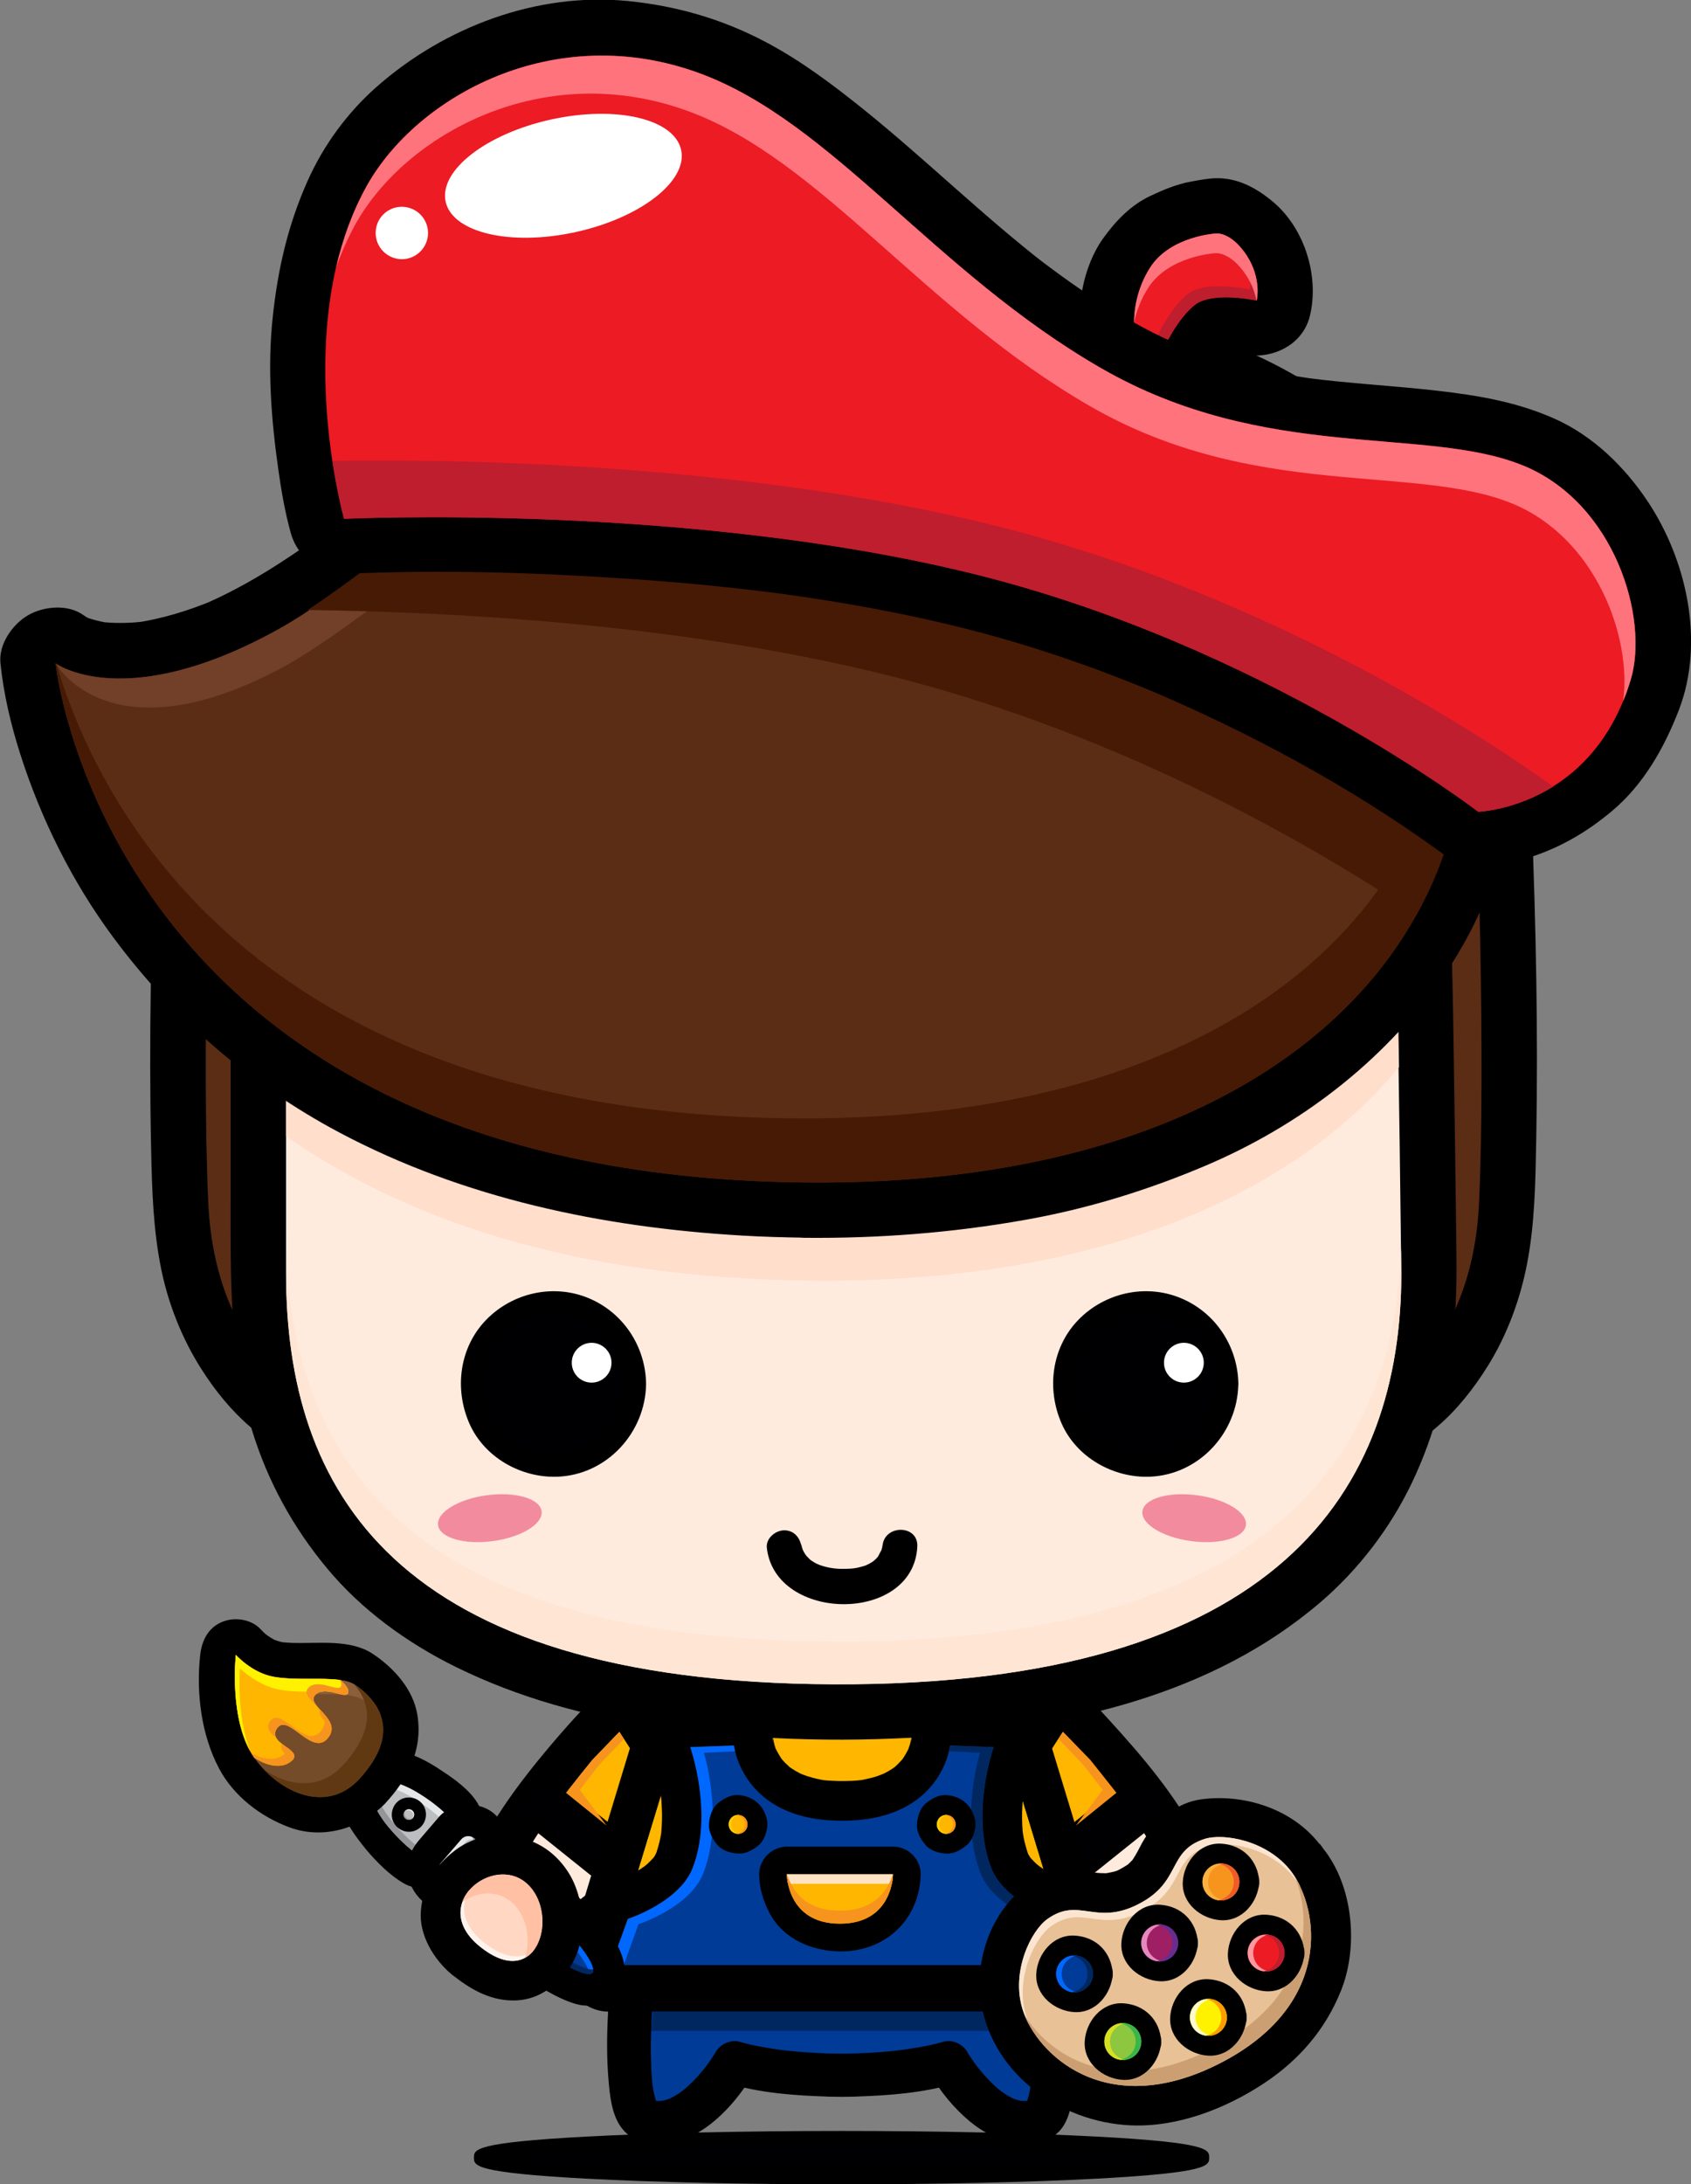 <?xml version="1.0" encoding="UTF-8"?>
<svg id="Layer_1" xmlns="http://www.w3.org/2000/svg" version="1.1" viewBox="0 0 276.2 356.57">
  <rect x="0" y="0" width="276.2" height="356.57" fill="#808080" stroke="none"/>
  <!-- Generator: Adobe Illustrator 29.6.1, SVG Export Plug-In . SVG Version: 2.1.1 Build 9)  -->
  <defs>
    <style>
      .st0 {
        fill: #ffdecc;
      }

      .st1 {
        fill: #662d91;
      }

      .st1, .st2, .st3, .st4, .st5, .st6, .st7, .st8, .st9, .st10, .st11, .st12, .st13, .st14, .st15, .st16, .st17, .st18, .st19 {
        fill-rule: evenodd;
      }

      .st20 {
        fill: #5b2d15;
      }

      .st21 {
        fill: #ffd7c3;
      }

      .st22 {
        fill: #8b5e3c;
      }

      .st23 {
        fill: #ffce00;
      }

      .st24, .st19 {
        fill: #002760;
      }

      .st25 {
        fill: #000002;
      }

      .st26 {
        fill: #fce5d0;
      }

      .st27 {
        fill: #603913;
      }

      .st28 {
        fill: #ff737d;
      }

      .st29 {
        fill: #471a06;
      }

      .st2 {
        fill: #f15a29;
      }

      .st30 {
        fill: #bcbec0;
      }

      .st3 {
        fill: #ed1c24;
      }

      .st31, .st17 {
        fill: #003b97;
      }

      .st4, .st32 {
        fill: #0068ff;
      }

      .st33 {
        fill: #e8c197;
      }

      .st34 {
        fill: #ed1b24;
      }

      .st5 {
        fill: #ff9d00;
      }

      .st35 {
        fill: #fff3ee;
      }

      .st6 {
        fill: #39b54a;
      }

      .st36 {
        fill: #f38b9e;
      }

      .st37, .st15 {
        fill: #be1e2d;
      }

      .st38 {
        fill: #ffb600;
      }

      .st39 {
        fill: #fff;
      }

      .st40 {
        fill: #754c29;
      }

      .st7 {
        fill: #ff979f;
      }

      .st8, .st41 {
        fill: #ffebde;
      }

      .st42 {
        fill: #ffe5d4;
      }

      .st9 {
        fill: #8dc63f;
      }

      .st43, .st14 {
        fill: #f7941e;
      }

      .st10 {
        fill: #9e1f63;
      }

      .st44 {
        fill: #fde5d2;
      }

      .st11 {
        fill: #e588bd;
      }

      .st12 {
        fill: #d7df23;
      }

      .st13, .st45 {
        fill: #fff200;
      }

      .st46 {
        fill: #723f29;
      }

      .st47 {
        fill: #ffc0a4;
      }

      .st16 {
        fill: #fbb040;
      }

      .st48 {
        fill: #939598;
      }

      .st49 {
        fill: #e6e7e8;
      }

      .st50 {
        fill: #cc9f72;
      }

      .st51 {
        fill: #ffe3c5;
      }

      .st18 {
        fill: #fffbcc;
      }
    </style>
  </defs>
  <g>
    <g>
      <g>
        <g>
          <g>
            <g>
              <path class="st41" d="M101.68,277.47s-31.05,30.07-19.75,38.38c11.29,8.32,31.24-20.7,31.24-20.7l-11.49-17.68Z"/>
              <path d="M99.17,274.95c-3.58,3.47-6.95,7.21-10.14,11.04-2.82,3.39-5.52,6.9-7.89,10.63-2.06,3.24-3.97,6.82-4.83,10.6-.83,3.71-.4,7.53,2.25,10.4,2.91,3.15,7.51,3.8,11.5,2.81,4.24-1.05,7.97-3.82,11.25-6.58,3.22-2.71,6.12-5.82,8.83-9.03,2.15-2.53,4.23-5.15,6.1-7.88.68-.98.65-2.59,0-3.59-3.83-5.89-7.66-11.79-11.49-17.68-1.05-1.62-3.13-2.29-4.86-1.27-1.62.95-2.33,3.24-1.28,4.86,3.83,5.89,7.66,11.79,11.49,17.69v-3.59c-.28.39-.55.79-.84,1.18-.31.42-.63.85-.94,1.27-.2.26-.4.52-.59.78-.41.53.55-.71.13-.16-.15.2-.31.39-.46.59-2.44,3.09-5.04,6.06-7.85,8.83-.74.73-1.5,1.44-2.28,2.14-.39.35-.79.68-1.18,1.02-.19.16-.39.33-.59.49-.15.12-1.06.83-.28.23-1.59,1.22-3.28,2.31-5.07,3.18-.21.1-.41.19-.61.28.95-.42.24-.11.04-.03-.39.15-.8.27-1.2.39-.39.11-.79.19-1.18.26-.73.13.91-.1.17-.03-.25.03-.51.04-.77.04-.32,0-1.65-.15-.37.04-.38-.06-.73-.15-1.09-.26-.18-.05-.36-.12-.54-.19,1.02.39.38.15.15.04-.32-.17-1.58-1.1-.56-.29-.24-.2-.48-.42-.69-.66-.55-.61.48.76-.08-.13-.18-.29-.58-1.31-.1-.09-.13-.33-.21-.68-.29-1.02-.17-.83.06.96,0-.15-.02-.33,0-.66,0-1,.01-.17.04-.34.05-.51.07-.69-.14.94-.03.25.06-.43.16-.85.27-1.27.2-.77.46-1.53.73-2.28.08-.2.16-.39.24-.59-.4.98-.1.25-.02.05.21-.48.44-.95.68-1.41.89-1.79,1.93-3.5,3.02-5.17,1.16-1.77,2.4-3.48,3.68-5.16-.59.78.38-.48.54-.67.31-.39.62-.79.94-1.18.66-.82,1.34-1.63,2.03-2.43,2.15-2.52,4.39-4.98,6.7-7.36.77-.81,1.56-1.61,2.36-2.39,3.3-3.2-1.73-8.21-5.03-5.03Z"/>
            </g>
            <path class="st38" d="M91.43,294.07l7.57,6.13,4.97-13.15-2.8-4.34s-4.2,4.25-6.25,6.84c-2.04,2.6-3.5,4.52-3.5,4.52Z"/>
            <g>
              <polygon class="st25" points="99.06 307.16 83.67 294.83 87.99 289.44 103.39 301.77 99.06 307.16"/>
              <path d="M99.19,308.29l-16.65-13.34,5.33-6.65,16.66,13.34-5.33,6.66ZM84.8,294.7l14.14,11.33,3.32-4.14-14.15-11.33-3.31,4.13Z"/>
            </g>
          </g>
          <g>
            <g>
              <path class="st41" d="M173.08,277.47s31.05,30.07,19.76,38.38c-11.29,8.32-31.24-20.7-31.24-20.7l11.49-17.68Z"/>
              <path d="M170.57,279.98c3.58,3.48,6.95,7.21,10.15,11.04.64.77,1.26,1.54,1.88,2.32.16.19,1.14,1.45.54.67.36.47.72.95,1.07,1.43,1.25,1.68,2.43,3.4,3.54,5.18,1.03,1.65,1.97,3.35,2.76,5.12.09.2.4.93-.02-.05.08.19.16.39.24.59.15.38.28.76.41,1.15.25.79.46,1.58.59,2.39.12.69-.11-.93-.03-.25.02.17.03.34.05.51.02.33.02.67,0,1-.04,1.11.15-.68,0,.15-.06.35-.17.69-.29,1.02.44-1.22.09-.22-.1.09-.53.91.46-.48-.07.13-.21.24-.45.45-.69.66.99-.83-.22.1-.56.29-.21.12-.87.39.15-.04-.17.07-.35.13-.54.19-.35.12-.71.19-1.09.26,1.27-.22-.03-.04-.37-.04-.19,0-.39,0-.58-.02-.98-.05.62.11-.03.02-.81-.13-1.6-.37-2.38-.65-.21-.08-.92-.37.04.03-.2-.09-.4-.18-.61-.28-.49-.22-.96-.47-1.43-.74-.84-.47-1.65-1-2.44-1.54-.42-.29-.81-.59-1.21-.89.75.57.05.04-.08-.07-.27-.21-.53-.43-.8-.65-1.67-1.39-3.23-2.9-4.75-4.45-1.44-1.47-2.8-3.01-4.13-4.57-.57-.67-1.13-1.35-1.67-2.03-.25-.32-.5-.63-.76-.94-.12-.15-.22-.3-.35-.45-.58-.74.37.48.01.02-.81-1.06-1.62-2.12-2.37-3.22v3.59c3.83-5.89,7.66-11.79,11.49-17.69,1.06-1.62.34-3.91-1.28-4.86-1.73-1.01-3.81-.35-4.85,1.27-3.83,5.89-7.67,11.79-11.49,17.68-.65,1-.68,2.6,0,3.59,3.33,4.83,7.15,9.41,11.3,13.55,3.09,3.09,6.52,6.06,10.4,8.13,3.54,1.89,7.94,3.12,11.85,1.61,3.99-1.54,6.44-4.72,6.77-8.99.29-3.69-1.35-7.49-2.98-10.7-3.71-7.32-9.26-13.82-14.77-19.85-1.78-1.96-3.61-3.89-5.51-5.74-3.3-3.19-8.32,1.83-5.03,5.03Z"/>
            </g>
            <path class="st38" d="M183.34,294.07l-7.58,6.13-4.96-13.15,2.79-4.34s4.2,4.25,6.25,6.84c2.05,2.6,3.5,4.52,3.5,4.52Z"/>
            <g>
              <rect class="st25" x="171.37" y="294.84" width="19.73" height="6.91" transform="translate(-146.71 178.79) rotate(-38.7)"/>
              <path d="M175.58,308.29l-5.33-6.66,16.66-13.34,5.33,6.65-16.66,13.34ZM172.51,301.89l3.32,4.14,14.15-11.33-3.32-4.13-14.15,11.33Z"/>
            </g>
          </g>
        </g>
        <g>
          <g>
            <path class="st31" d="M108.95,281.7h57.02s11.14,61.8,3.56,64.44c-7.57,2.65-14.6-9.42-14.6-9.42,0,0-5.57,1.71-15.24,2h0c-.73.03-1.48.04-2.23.04s-1.5,0-2.23-.03h0c-9.67-.3-15.25-2.01-15.25-2.01,0,0-7.02,12.07-14.6,9.42-7.57-2.64,3.57-64.44,3.57-64.44Z"/>
            <path d="M108.95,285.26h57.02c-1.14-.88-2.29-1.74-3.43-2.62.68,3.8,1.3,7.61,1.89,11.43.6,3.83,1.15,7.65,1.68,11.49.12.88-.11-.82.01.06.03.25.06.51.1.76.07.51.13,1.01.2,1.52.14,1.12.28,2.23.42,3.35.26,2.16.5,4.31.72,6.47.76,7.32,1.54,14.88.84,22.23-.03.31-.07.63-.11.94.17-1.38.03-.25-.03.07-.09.55-.21,1.1-.37,1.63-.06.22-.13.43-.21.64-.25.68.46-.97.08-.21-.08.16-.17.31-.27.46-.33.51.76-.83.16-.24-.43.42.93-.61.33-.27-.27.15-.74.25.61-.25-.27.1-.55.16-.83.23-.9.21.77-.05-.13.01-.27.02-.54,0-.8,0-.91-.04.78.15-.11-.02-.35-.07-.69-.18-1.03-.29-.87-.29.68.33-.16-.06-.25-.11-.49-.25-.73-.38-.49-.27-.95-.59-1.4-.91.7.5-.05-.05-.16-.14-.22-.18-.43-.36-.63-.55-.48-.43-.92-.89-1.37-1.35-.53-.56-1.02-1.15-1.5-1.74-.42-.51.46.61-.14-.18-.2-.27-.39-.54-.58-.8-.36-.51-.71-1.03-1.03-1.58-.79-1.35-2.49-2.1-4.01-1.63-1.26.38-2.57.63-3.86.87-.7.12-1.4.23-2.1.34-1.11.16.73-.09-.44.06-.51.07-1.02.13-1.54.18-2.11.23-4.23.36-6.36.43-1.94.07-3.56,1.57-3.56,3.55h0c1.19-1.18,2.37-2.36,3.56-3.54-1.49.04-2.98.04-4.46,0,1.18,1.18,2.37,2.37,3.55,3.55h0c0-1.99-1.62-3.49-3.55-3.56-2.13-.07-4.25-.21-6.36-.43-.39-.04-.77-.08-1.16-.13-.24-.03-.49-.06-.73-.09.36.04.34.04-.08-.02-.7-.1-1.41-.22-2.1-.34-1.3-.24-2.61-.48-3.86-.87-1.52-.46-3.23.29-4.02,1.63-.51.89-1.11,1.73-1.73,2.55-.48.64.5-.64-.01,0-.15.19-.3.38-.46.57-.33.4-.68.79-1.03,1.17-.37.4-.76.79-1.16,1.16-.21.19-.42.38-.62.56-.12.11-1.09.86-.38.32-.44.33-.91.63-1.4.91-.24.14-.49.26-.73.38-.82.41.7-.25-.15.06-.25.09-.51.16-.77.23-.19.05-1.08.18-.1.06-.27.03-.53.04-.8.04-.18,0-.36,0-.54-.03.5.08.54.08.13,0-.72-.14-1.32-.56-.21.02-.61-.32.77.67.32.27-.57-.53.36.53.21.31-.12-.17-.22-.35-.31-.54-.4-.75.34.89.08.21-.08-.21-.15-.42-.21-.64-.16-.53-.28-1.08-.37-1.63-.06-.32-.21-1.46-.02-.07-.05-.31-.08-.62-.11-.94-.08-.74-.12-1.49-.16-2.25-.17-3.56-.02-7.15.2-10.71.27-4.22.68-8.43,1.15-12.63.24-2.15.51-4.31.79-6.46.06-.51.13-1.02.2-1.52.04-.25.07-.51.1-.76.12-.88-.11.82.01-.06.14-1.06.29-2.13.44-3.19.85-6,1.78-11.98,2.82-17.95.1-.59.2-1.19.31-1.78.34-1.91-.49-3.82-2.48-4.37-1.74-.48-4.04.57-4.38,2.48-2.18,12.07-3.95,24.25-5.22,36.45-.77,7.39-1.56,14.99-.92,22.42.21,2.45.5,5.41,1.95,7.51,2.86,4.14,8.77,3.31,12.6,1.06,3.76-2.19,6.93-5.94,9.12-9.68-1.34.54-2.68,1.09-4.02,1.63,5.16,1.57,10.84,1.96,16.19,2.13-1.19-1.19-2.37-2.37-3.56-3.55h0c0,1.98,1.62,3.51,3.56,3.56,1.48.04,2.97.04,4.46,0,1.93-.05,3.56-1.58,3.56-3.56h0c-1.19,1.18-2.37,2.37-3.56,3.55,5.35-.18,11.03-.56,16.19-2.13-1.34-.54-2.68-1.09-4.02-1.63,1.7,2.9,3.97,5.69,6.56,7.83,3.77,3.12,9.92,5.61,14.2,1.96,2.01-1.71,2.43-4.83,2.75-7.27.41-3.12.39-6.29.29-9.43-.25-8.36-1.22-16.7-2.32-24.98-.94-7.2-2.01-14.38-3.21-21.54-.24-1.45-.49-2.89-.75-4.34-.28-1.53-1.96-2.61-3.42-2.61h-57.02c-4.58,0-4.58,7.11,0,7.11Z"/>
          </g>
          <g>
            <path class="st25" d="M78.62,352.21c0,1.74,26.34,3.15,58.83,3.15s58.83-1.41,58.83-3.15-26.34-3.14-58.83-3.14-58.83,1.41-58.83,3.14Z"/>
            <path d="M137.45,356.57c-15.73,0-30.53-.33-41.66-.92-18.38-.99-18.38-2.12-18.38-3.44s0-2.45,18.38-3.43c11.14-.59,25.94-.92,41.66-.92s30.53.33,41.67.92c18.38.98,18.38,2.12,18.38,3.43s0,2.45-18.38,3.44c-11.14.59-25.93.92-41.67.92ZM83.19,352.21c7.71.97,26.71,1.94,54.26,1.94s46.55-.97,54.26-1.94c-7.71-.96-26.72-1.93-54.26-1.93s-46.55.97-54.26,1.93Z"/>
          </g>
          <g>
            <g>
              <polygon class="st44" points="110.85 283.66 137.26 283.66 137.48 283.66 163.88 283.66 175.32 321.28 137.48 321.28 137.26 321.28 99.41 321.28 110.85 283.66"/>
              <path d="M110.85,290.76h53.02c-2.28-1.74-4.57-3.47-6.85-5.21,3.65,11.98,7.29,23.98,10.94,35.96.17.55.33,1.11.51,1.66,2.28-3,4.57-6,6.85-9h-75.91c2.29,3,4.57,6,6.85,9,3.65-11.99,7.3-23.98,10.94-35.96.17-.56.34-1.11.5-1.66,1.13-3.71-1.3-7.74-4.96-8.75-3.81-1.05-7.62,1.26-8.75,4.96-3.64,11.99-7.29,23.98-10.94,35.97-.16.55-.33,1.11-.5,1.66-1.35,4.44,2.32,8.99,6.85,8.99h75.91c4.53,0,8.21-4.55,6.86-8.99-3.65-11.99-7.29-23.98-10.94-35.97-.17-.55-.34-1.11-.5-1.66-.92-3.04-3.63-5.22-6.86-5.22h-53.02c-3.87,0-7.11,3.23-7.11,7.11s3.23,7.11,7.11,7.11Z"/>
            </g>
            <polygon class="st45" points="110.85 283.66 137.26 283.66 137.48 283.66 163.88 283.66 175.32 321.28 137.48 321.28 137.26 321.28 99.41 321.28 110.85 283.66"/>
            <polygon class="st38" points="110.85 283.66 137.26 283.66 137.48 283.66 163.88 283.66 175.32 321.28 137.48 321.28 137.26 321.28 99.41 321.28 110.85 283.66"/>
          </g>
          <polygon class="st24" points="106.38 331.52 168.45 331.52 168.19 328.36 106.66 328.36 106.38 331.52"/>
        </g>
        <g>
          <g>
            <g>
              <g>
                <path class="st44" d="M34.45,133.58s-1.57,39.07-.42,62.99c1.15,23.92,16.29,32.18,16.29,32.18v-70.21l-15.87-24.96Z"/>
                <path d="M25.4,133.58c-.72,17.95-1.09,35.95-.72,53.9.14,6.66.33,13.33,1.69,19.88,1.17,5.64,3.41,11.24,6.51,16.11,2.18,3.44,4.83,6.73,7.92,9.39,1.54,1.32,3.17,2.71,4.96,3.7,5.97,3.27,13.61-.81,13.61-7.81v-70.13c0-3.04-1.45-4.98-2.94-7.32-1.85-2.91-3.7-5.81-5.54-8.72-2.88-4.52-5.76-9.04-8.64-13.56-2.64-4.16-8-5.81-12.37-3.25-4.13,2.42-5.9,8.21-3.25,12.38,5.29,8.32,10.59,16.65,15.88,24.96-.42-1.53-.83-3.04-1.24-4.57v70.21c4.54-2.6,9.08-5.21,13.61-7.82-.73-.39-1.4-.9-2.06-1.4.61.47,1.22.94,1.83,1.41-2.15-1.68-4.06-3.65-5.74-5.8.48.61.95,1.22,1.42,1.83-1.99-2.6-3.62-5.44-4.91-8.45.3.72.61,1.44.91,2.16-1.6-3.82-2.64-7.84-3.19-11.94.1.8.21,1.61.32,2.4-.75-5.93-.7-12.01-.78-17.97-.07-6.15-.05-12.31.02-18.46.1-9.37.34-18.74.66-28.1.04-1.01.07-2.02.11-3.03.2-4.93-4.26-9.04-9.04-9.04-5.09,0-8.85,4.12-9.05,9.04Z"/>
              </g>
              <path class="st20" d="M34.45,130.09s-1.57,42.56-.42,66.48c1.15,23.92,16.29,32.18,16.29,32.18v-70.21l-15.87-28.45Z"/>
            </g>
            <g>
              <g>
                <path class="st44" d="M241.15,133.58s1.56,39.07.42,62.99c-1.15,23.92-16.3,32.18-16.3,32.18v-70.21l15.88-24.96Z"/>
                <path d="M232.1,133.58c.73,17.95,1.1,35.95.73,53.9-.1,4.55-.13,9.14-.72,13.66.11-.8.22-1.6.33-2.4-.56,4.1-1.58,8.12-3.19,11.94.31-.72.61-1.44.92-2.16-1.3,3.01-2.92,5.85-4.92,8.45.47-.61.95-1.22,1.41-1.83-1.67,2.15-3.57,4.12-5.74,5.8.62-.47,1.22-.94,1.83-1.41-.65.5-1.33,1.01-2.05,1.4,4.54,2.6,9.08,5.21,13.61,7.82v-70.21c-.41,1.52-.82,3.04-1.23,4.57,5.29-8.32,10.58-16.64,15.87-24.96,2.65-4.16.89-9.96-3.24-12.38-4.38-2.56-9.74-.91-12.38,3.25-3.29,5.16-6.58,10.33-9.87,15.5-1.77,2.78-3.54,5.56-5.31,8.34-1.11,1.75-1.95,3.43-1.95,5.68v70.21c0,7,7.64,11.08,13.61,7.81,1.84-1.01,3.49-2.44,5.08-3.79,3.18-2.74,5.87-6.19,8.09-9.74,3.17-5.06,5.33-10.92,6.45-16.77,1.28-6.65,1.36-13.45,1.49-20.2.32-17.48-.05-35.01-.74-52.48-.2-4.92-3.97-9.04-9.05-9.04-4.78,0-9.25,4.11-9.05,9.04Z"/>
              </g>
              <path class="st20" d="M241.15,130.09s1.56,42.56.42,66.48c-1.15,23.92-16.3,32.18-16.3,32.18v-70.21l15.88-28.45Z"/>
            </g>
          </g>
          <g>
            <g>
              <path class="st44" d="M228.13,157.65c.33,13.03.75,50.16.75,50.16,0,34.99-19.61,67.44-92.7,67.14-72.34-.3-89.46-32.14-89.46-67.14v-50.16h181.42Z"/>
              <path d="M219.09,157.65c.42,16.51.55,33.05.74,49.56.05,3.88-.19,7.77-.7,11.61.11-.8.22-1.6.32-2.41-.76,5.68-2.18,11.26-4.41,16.54.31-.72.61-1.44.91-2.16-1.81,4.25-4.13,8.26-6.96,11.92.47-.62.95-1.22,1.41-1.84-2.89,3.71-6.24,7-9.96,9.88.61-.47,1.22-.94,1.83-1.41-4.74,3.64-9.98,6.54-15.48,8.86.72-.3,1.44-.61,2.16-.91-9.14,3.82-18.86,6.04-28.65,7.36.8-.11,1.61-.22,2.4-.33-17.06,2.26-34.71,2.23-51.77-.05.8.11,1.6.21,2.4.32-9.61-1.31-19.16-3.49-28.13-7.27.72.3,1.44.61,2.16.91-5.25-2.23-10.26-5.02-14.78-8.51.61.47,1.22.94,1.82,1.41-3.53-2.75-6.71-5.9-9.46-9.44.48.61.95,1.22,1.43,1.83-2.74-3.57-4.99-7.48-6.74-11.62.31.72.61,1.44.91,2.16-2.2-5.27-3.58-10.84-4.35-16.48.1.8.21,1.6.32,2.4-.69-5.12-.77-10.25-.77-15.4v-46.95c-3.01,3.01-6.03,6.03-9.05,9.05h181.42c4.93,0,9.05-4.12,9.05-9.05s-4.12-9.05-9.05-9.05H46.72c-4.93,0-9.05,4.12-9.05,9.05v38.35c0,12.59-.24,25.23,3.47,37.42,2.56,8.38,6.7,15.92,12.3,22.64,5.63,6.78,13.11,12.18,20.98,16.06,10.26,5.06,21.34,8.07,32.62,9.72,14.74,2.16,29.7,2.67,44.55,1.68,22.79-1.51,46.36-6.76,64.11-21.97,6.19-5.3,11.38-12.09,14.9-19.45,3.82-7.99,5.85-16.25,6.83-25.03.6-5.37.48-10.73.41-16.13-.12-9.59-.24-19.19-.39-28.78-.07-4.84-.15-9.69-.27-14.53-.12-4.93-4.01-9.05-9.05-9.05s-9.17,4.12-9.05,9.05Z"/>
            </g>
            <path class="st41" d="M228.13,157.65c.33,13.03.75,50.16.75,50.16,0,34.99-19.61,67.44-92.7,67.14-72.34-.3-89.46-32.14-89.46-67.14v-50.16h181.42Z"/>
            <path class="st42" d="M136.18,267.96c71.06.29,91.57-30.36,92.66-64.23.03,2.54.05,4.07.05,4.07,0,34.99-19.61,67.44-92.7,67.14-72.34-.3-89.46-32.14-89.46-67.14v-6.99c0,35,17.12,66.85,89.46,67.14Z"/>
          </g>
        </g>
        <path class="st0" d="M132.17,209.05c47.94.53,79.52-14.49,96.34-34.86-.13-8.17-.26-16.11-.38-20.85h-2.28c-15.9,20.54-46.84,35.9-94.51,35.38-39.61-.44-66.46-10.85-84.63-24.24v20.99c18.75,13.12,45.96,23.14,85.45,23.58Z"/>
        <g>
          <path class="st44" d="M131.35,193.03C17.61,191.77,9.08,108.29,9.08,108.29c0,0,11.25,8.32,36.3-5.51,22.32-12.32,51.49-49.34,121.53-44.95,100.34,6.29,101.8,136.71-35.56,135.2Z"/>
          <path d="M131.35,183.98c-8.28-.1-16.56-.63-24.78-1.72.8.11,1.6.21,2.4.32-12.78-1.73-25.39-4.81-37.3-9.81.72.3,1.44.61,2.17.91-8.69-3.67-16.93-8.34-24.4-14.09.62.47,1.23.94,1.84,1.42-6.53-5.07-12.43-10.92-17.49-17.46.47.61.94,1.22,1.41,1.83-5.07-6.58-9.29-13.8-12.52-21.46.31.72.61,1.44.92,2.16-2.53-6.03-4.58-12.37-5.6-18.84-.05-.29-.09-.58-.13-.87.11.8.21,1.6.32,2.4-.02-.16-.05-.32-.06-.49-4.53,2.6-9.08,5.2-13.61,7.81,1.49,1.09,3.41,1.72,5.13,2.29,3.65,1.22,7.75,1.56,11.57,1.38,6.25-.3,12.38-1.85,18.16-4.2,5.18-2.11,10.2-4.54,14.89-7.59,5.79-3.76,11.25-8.05,16.82-12.12,6.9-5.02,14-9.78,21.49-13.88,4.08-2.24,8.28-4.27,12.58-6.09-.73.31-1.44.61-2.17.91,10.91-4.57,22.36-7.64,34.06-9.24-.8.1-1.6.21-2.4.32,13.18-1.77,26.8-2,40-.26-.8-.11-1.6-.22-2.4-.33,8.17,1.1,16.23,3.14,23.84,6.35-.72-.3-1.44-.6-2.16-.91,5.85,2.48,11.4,5.64,16.44,9.53-.61-.47-1.22-.95-1.83-1.42,4.36,3.38,8.3,7.26,11.67,11.63-.47-.61-.94-1.22-1.41-1.83,3.11,4.05,5.71,8.46,7.69,13.16-.3-.72-.61-1.44-.91-2.16,1.95,4.63,3.27,9.5,3.95,14.48-.11-.81-.21-1.61-.32-2.41.66,4.98.65,10.02-.01,14.99.1-.8.21-1.6.32-2.41-.7,5.11-2.08,10.09-4.08,14.85.29-.72.61-1.44.91-2.17-2.13,5.01-4.92,9.72-8.24,14.04.47-.61.95-1.22,1.41-1.83-3.82,4.93-8.29,9.3-13.22,13.12.61-.47,1.22-.94,1.83-1.41-6.32,4.87-13.32,8.79-20.66,11.9.72-.3,1.44-.61,2.16-.91-10.7,4.5-22.05,7.27-33.53,8.83.8-.11,1.61-.21,2.4-.32-8.99,1.2-18.07,1.67-27.14,1.58-4.93-.05-9.04,4.15-9.04,9.05s4.11,8.99,9.04,9.05c12.12.12,24.22-.81,36.15-2.94,10.14-1.8,19.87-4.8,29.34-8.81,15.33-6.5,28.92-16.82,38.56-30.45,8.08-11.39,12.54-25.53,12.37-39.5-.16-13.63-4.72-27.34-12.89-38.26-4.87-6.51-10.44-11.93-17.02-16.71-6.45-4.7-13.73-8.17-21.22-10.87-8.52-3.07-17.48-4.68-26.47-5.51-13.75-1.28-27.63-.58-41.24,1.58-20.83,3.29-40.49,11.71-57.99,23.35-12.64,8.4-24.01,18.96-38.13,24.91.72-.3,1.44-.61,2.17-.91-4.24,1.76-8.64,3.13-13.19,3.76.8-.11,1.6-.21,2.4-.32-2.73.36-5.5.44-8.24.08.8.11,1.6.22,2.41.33-1.73-.24-3.45-.64-5.07-1.32.72.3,1.44.61,2.15.91-.61-.26-1.24-.54-1.77-.93-2.53-1.87-6.56-1.51-9.13,0-2.53,1.48-4.8,4.73-4.48,7.81.52,5.03,1.69,9.99,3.23,14.81,3.4,10.66,8.49,20.88,15.15,29.88,9.81,13.26,22.34,24.13,36.92,31.89,20.29,10.79,43.11,15.54,65.9,16.86,3.37.2,6.75.29,10.12.34,4.94.06,9.05-4.16,9.05-9.05s-4.12-8.99-9.05-9.05Z"/>
        </g>
        <path class="st20" d="M131.35,193.03C17.61,191.77,9.08,108.29,9.08,108.29c0,0,11.25,8.32,36.3-5.51,22.32-12.32,51.49-49.34,121.53-44.95,100.34,6.29,101.8,136.71-35.56,135.2Z"/>
        <path class="st46" d="M166.91,64.42c-70.04-4.39-98.92,33.17-121.53,44.94-27.71,14.45-36.3-1.08-36.3-1.08,0,0,11.25,8.32,36.3-5.51,22.31-12.32,51.49-49.34,121.53-44.95,48.2,3.03,73.59,34.69,71.72,66.62-1.74-29.57-26.83-57.22-71.72-60.03Z"/>
        <path class="st29" d="M129.16,182.55c77.97.87,111.2-40.79,107.02-78.11,12.28,39.5-19.46,89.53-104.82,88.59C17.62,191.77,9.08,108.29,9.08,108.29c0,0,.05.03.13.09,6.67,22.5,31.49,73.21,119.95,74.18Z"/>
        <path class="st29" d="M144.28,110.05c40.35,9.93,73.15,29.88,87.09,39.28,3.56-6.33,5.85-13,6.92-19.72-9.96-6.99-40.62-26.89-79.13-36.37-31.86-7.85-67.51-9.18-87.3-9.21-8.31,5.79-15.3,11.41-21.61,15.55,23.33.29,60.52,2.23,94.04,10.48Z"/>
        <g>
          <g>
            <g>
              <path class="st44" d="M185.3,54.09s-.74-5.26,2.56-10.42c3.31-5.15,10.78-5.56,10.78-5.56,0,0,2.39-.32,4.95,3.53,2.55,3.85,1.67,7.42,1.67,7.42,0,0-7.16-1.57-10.08.69-2.92,2.27-5.16,7.22-5.16,7.22l-4.72-2.89Z"/>
              <path d="M194.35,54.09c-.15-1.13-.07-2.31.06-3.44-.11.8-.22,1.61-.32,2.41.21-1.55.6-3.04,1.19-4.49-.31.72-.61,1.44-.91,2.16.47-1.08,1.01-2.11,1.7-3.06-.48.62-.94,1.23-1.42,1.83.55-.7,1.16-1.31,1.85-1.87-.61.47-1.22.94-1.83,1.41.99-.76,2.06-1.35,3.2-1.84-.72.3-1.45.61-2.16.91,1.44-.58,2.94-.97,4.48-1.19-.8.11-1.6.21-2.4.32.43-.06.87-.12,1.3-.07-.8-.11-1.6-.22-2.4-.32.34.05.65.14.97.26-.72-.3-1.44-.6-2.16-.91.49.22.92.49,1.36.81-.61-.47-1.22-.94-1.84-1.42.61.5,1.12,1.04,1.61,1.66-.47-.61-.95-1.22-1.41-1.83.58.78,1.07,1.59,1.48,2.47-.3-.72-.61-1.44-.91-2.16.4.97.68,1.95.83,3-.11-.8-.22-1.6-.33-2.4.08.75.09,1.5.01,2.25.1-.8.21-1.6.32-2.4-.02.16-.05.33-.09.49,3.71-2.11,7.42-4.21,11.13-6.32-4.28-.92-9.54-1.48-13.75.07-5.45,1.98-9.35,6.82-11.71,12.01,4.13-1.09,8.26-2.16,12.38-3.25-1.57-.96-3.15-1.93-4.72-2.89-4.21-2.57-9.92-.94-12.38,3.25-2.53,4.32-.95,9.81,3.24,12.38,1.58.96,3.15,1.92,4.73,2.88,2.05,1.25,4.66,1.54,6.97.92,2.07-.57,4.48-2.13,5.41-4.16.8-1.77,1.84-3.46,3.01-4.99-.47.61-.95,1.22-1.42,1.83.65-.82,1.33-1.57,2.15-2.22-.61.47-1.22.94-1.83,1.41.28-.21.57-.37.89-.52-.73.3-1.44.6-2.17.91.71-.3,1.44-.47,2.21-.58-.8.11-1.6.21-2.4.32,1.71-.21,3.45-.11,5.16.11-.8-.11-1.6-.21-2.4-.32.61.08,1.21.17,1.8.3,4.68,1.02,9.96-1.32,11.14-6.31,1.54-6.55-.95-14.37-6.17-18.66-2.61-2.15-5.59-3.79-9.09-3.75-1.4.02-2.83.31-4.21.56-2.31.42-4.49,1.34-6.6,2.33-3.2,1.51-5.64,4.05-7.68,6.88-1.92,2.66-3.16,6.18-3.6,9.43-.25,1.89-.65,3.91-.38,5.84.33,2.51.78,4.53,2.64,6.4,1.69,1.69,4.01,2.65,6.4,2.65s4.71-.96,6.4-2.65c1.5-1.5,2.95-4.17,2.65-6.4Z"/>
            </g>
            <path class="st34" d="M185.3,54.09s-.74-5.26,2.56-10.42c3.31-5.15,10.78-5.56,10.78-5.56,0,0,2.39-.32,4.95,3.53,2.55,3.85,1.67,7.42,1.67,7.42,0,0-7.16-1.57-10.08.69-2.92,2.27-5.16,7.22-5.16,7.22l-4.72-2.89Z"/>
            <path class="st37" d="M203.59,41.64c-.16-.24-.32-.46-.47-.67,1.72,3.39,1.01,6.29,1.01,6.29,0,0-7.16-1.57-10.08.69-2.91,2.26-5.16,7.22-5.16,7.22l-3.66-2.23c.01.73.07,1.15.07,1.15l4.72,2.89s2.24-4.96,5.16-7.22c2.92-2.26,10.08-.69,10.08-.69,0,0,.88-3.57-1.67-7.42Z"/>
            <path class="st28" d="M187.54,46.99c3.37-5.25,10.97-5.66,10.97-5.66,0,0,2.43-.33,5.03,3.6.97,1.47,1.45,2.91,1.68,4.12.02,0,.04.01.04.01,0,0,.88-3.57-1.67-7.42-2.56-3.85-4.95-3.53-4.95-3.53,0,0-7.48.4-10.78,5.56-2.27,3.54-2.63,7.13-2.63,9.04.35-1.72,1.03-3.73,2.31-5.71Z"/>
          </g>
          <g>
            <path class="st44" d="M56.19,84.69s-8.94-31.72,3.72-54.37c8.16-14.58,30.56-27.08,54.32-18.38,21.68,7.94,38.4,32.51,65.66,48.18,26.77,15.4,52.93,9.35,68.86,15.86,14.95,6.1,20.64,24.88,17.59,35.01-6.32,20.95-24.91,21.52-24.91,21.52,0,0-35.4-27.26-82.57-38.87-47.18-11.61-102.67-8.95-102.67-8.95Z"/>
            <path d="M64.92,82.28c-1.02-3.6-1.64-7.35-2.14-11.06.11.8.21,1.61.32,2.41-1.07-7.97-1.3-16.07-.23-24.05-.12.8-.22,1.6-.33,2.41.7-5.05,1.92-10,3.88-14.71-.3.72-.61,1.44-.91,2.16,1.33-3.13,2.96-6.08,5.04-8.79-.47.61-.94,1.22-1.41,1.83,2.19-2.8,4.75-5.28,7.56-7.46-.61.47-1.22.95-1.83,1.42,3.15-2.4,6.58-4.38,10.22-5.94-.72.3-1.44.61-2.16.91,3.76-1.56,7.66-2.64,11.68-3.21-.8.11-1.6.22-2.4.32,4-.53,8.03-.53,12.03-.02-.8-.11-1.6-.21-2.4-.32,4.17.57,8.23,1.69,12.12,3.31-.72-.3-1.44-.61-2.16-.91,5.87,2.49,11.19,6.03,16.22,9.91-.61-.47-1.22-.94-1.83-1.42,10.26,7.96,19.51,17.15,29.67,25.25,6.08,4.86,12.37,9.45,19.1,13.37,7.34,4.28,15.4,7.46,23.65,9.52,12.63,3.16,25.63,3.29,38.46,4.98-.8-.1-1.6-.21-2.41-.32,4.1.55,8.19,1.35,12.03,2.94-.73-.3-1.44-.61-2.17-.91,2.07.89,4,2.03,5.78,3.39-.61-.47-1.22-.95-1.83-1.41,1.97,1.55,3.72,3.33,5.26,5.32-.47-.61-.94-1.22-1.42-1.83,1.74,2.29,3.17,4.79,4.31,7.44-.31-.72-.62-1.44-.92-2.17,1.21,2.88,2.05,5.89,2.47,8.99-.11-.8-.22-1.6-.33-2.4.3,2.31.35,4.64.05,6.95.1-.8.21-1.61.32-2.41-.32,2.22-1.04,4.34-1.89,6.41.31-.72.61-1.44.92-2.16-1.09,2.58-2.46,5.02-4.17,7.24.47-.61.94-1.22,1.41-1.83-1.45,1.85-3.11,3.52-4.96,4.96.62-.47,1.22-.94,1.84-1.41-1.93,1.48-4.02,2.69-6.26,3.64.72-.3,1.44-.61,2.16-.91-2.22.92-4.54,1.59-6.93,1.91.8-.1,1.6-.21,2.41-.32-.43.05-.87.11-1.3.12,1.52.41,3.05.82,4.57,1.23-3.15-2.42-6.49-4.63-9.83-6.79-8.53-5.52-17.41-10.5-26.51-14.98-13.01-6.4-26.56-11.84-40.48-15.89-14.89-4.33-30.25-6.84-45.61-8.67-21.17-2.52-42.61-3.43-63.91-2.85-1.15.04-2.31.07-3.46.12-4.92.24-9.05,3.94-9.05,9.05,0,4.75,4.12,9.28,9.05,9.05,15.62-.75,31.37-.23,46.95.83,8.71.59,17.4,1.45,26.06,2.61-.8-.11-1.61-.22-2.41-.32,10.88,1.47,21.71,3.42,32.33,6.18,10.38,2.7,20.53,6.26,30.42,10.42-.73-.3-1.45-.61-2.17-.91,16.85,7.13,33.26,15.96,48.08,26.73,1.89,1.37,3.5,2.45,6.22,2.26,2.75-.19,5.55-.68,8.18-1.53,5.07-1.63,9.43-4.2,13.49-7.62,5.12-4.32,8.46-10.25,10.85-16.41,4.27-11.07,1.32-24.51-5.13-34.15-3.76-5.62-8.88-10.61-15.1-13.4-6.2-2.77-12.54-3.83-19.26-4.6-7.16-.82-14.38-1.17-21.54-2.12.8.11,1.6.22,2.4.33-8.51-1.15-16.88-3.11-24.81-6.45.71.31,1.43.61,2.16.91-8.58-3.67-16.42-8.89-23.79-14.57.61.48,1.22.95,1.83,1.42-10.39-8.03-19.76-17.27-29.99-25.5-5.01-4.02-10.17-7.9-15.86-10.91-7.1-3.76-14.58-5.93-22.56-6.72-14.89-1.47-29.98,4.25-41.07,14.03-4.77,4.21-8.66,9.53-11.25,15.34-3.2,7.16-4.87,14.42-5.69,22.21-.9,8.37-.25,16.74.93,25.04.49,3.44,1.09,6.92,2.03,10.27,1.33,4.74,6.35,7.63,11.12,6.32,4.73-1.3,7.66-6.38,6.32-11.13Z"/>
          </g>
          <path class="st34" d="M56.19,84.69s-8.94-31.72,3.72-54.37c8.16-14.58,30.56-27.08,54.32-18.38,21.68,7.94,38.4,32.51,65.66,48.18,26.77,15.4,52.93,9.35,68.86,15.86,14.95,6.1,20.64,24.88,17.59,35.01-6.32,20.95-24.91,21.52-24.91,21.52,0,0-35.4-27.26-82.57-38.87-47.18-11.61-102.67-8.95-102.67-8.95Z"/>
          <path class="st37" d="M161.77,85.63c-41.28-10.16-88.15-10.7-107.46-10.4.87,5.77,1.91,9.47,1.91,9.47,0,0,55.5-2.66,102.67,8.95,47.18,11.62,82.58,38.87,82.58,38.87,0,0,5.92-.19,12.21-4.11-8.32-6.03-44.98-31.23-91.91-42.78Z"/>
          <path class="st28" d="M248.76,75.99c-15.93-6.51-42.09-.46-68.86-15.86-27.25-15.67-43.97-40.23-65.66-48.18-23.76-8.7-46.16,3.8-54.32,18.38-2.35,4.21-3.96,8.75-5.02,13.32.87-2.44,1.93-4.83,3.2-7.12,8.16-14.57,30.57-27.07,54.32-18.38,21.69,7.95,38.41,32.5,65.67,48.18,26.77,15.4,52.92,9.35,68.86,15.85,13.68,5.59,19.61,21.79,18.17,32.27.45-1.09.86-2.24,1.23-3.46,3.05-10.13-2.64-28.91-17.59-35.01Z"/>
          <path class="st39" d="M89.99,19.51c-10.62,2.34-18.32,8.35-17.2,13.42,1.12,5.07,10.64,7.29,21.26,4.95,10.62-2.34,18.32-8.35,17.2-13.42-1.12-5.07-10.63-7.29-21.25-4.95Z"/>
          <path class="st39" d="M69.89,38.47c-.24,2.35-2.35,4.06-4.69,3.82-2.35-.25-4.06-2.35-3.82-4.7.24-2.35,2.34-4.06,4.69-3.81,2.36.25,4.06,2.34,3.82,4.69Z"/>
        </g>
        <g>
          <g>
            <g>
              <g>
                <path class="st25" d="M103.6,225.93c0,7.3-5.92,13.21-13.21,13.21s-13.22-5.91-13.22-13.21,5.92-13.22,13.22-13.22,13.21,5.91,13.21,13.22Z"/>
                <path d="M101.66,225.93c-.07,5.57-4.22,10.52-9.84,11.2-5.72.7-10.97-3.03-12.41-8.55-1.42-5.44,1.78-11.26,6.98-13.22,5.42-2.04,11.37.44,14.06,5.47.84,1.56,1.19,3.34,1.21,5.09.03,2.5,3.9,2.5,3.87,0-.08-6.16-3.77-11.72-9.49-14.05-5.72-2.33-12.34-.82-16.62,3.57-4.39,4.51-5.24,11.26-2.76,16.92,2.44,5.56,8.47,8.94,14.44,8.7,8.05-.33,14.32-7.2,14.43-15.14.03-2.5-3.84-2.5-3.87,0Z"/>
              </g>
              <path class="st39" d="M99.88,222.45c0,1.79-1.45,3.25-3.25,3.25s-3.24-1.45-3.24-3.25,1.46-3.25,3.24-3.25,3.25,1.46,3.25,3.25Z"/>
            </g>
            <g>
              <g>
                <g>
                  <path class="st25" d="M200.33,225.93c0,7.3-5.92,13.21-13.22,13.21s-13.22-5.91-13.22-13.21,5.92-13.22,13.22-13.22,13.22,5.91,13.22,13.22Z"/>
                  <path d="M198.39,225.93c-.07,5.57-4.22,10.52-9.84,11.2-5.72.7-10.97-3.03-12.41-8.55-1.41-5.44,1.78-11.26,6.98-13.22,5.42-2.04,11.37.44,14.06,5.47.83,1.56,1.18,3.34,1.21,5.09.04,2.5,3.91,2.5,3.88,0-.09-6.16-3.77-11.72-9.5-14.05-5.71-2.33-12.34-.82-16.62,3.57-4.39,4.51-5.24,11.26-2.76,16.92,2.44,5.56,8.47,8.94,14.44,8.7,8.05-.33,14.32-7.2,14.43-15.14.03-2.5-3.84-2.5-3.88,0Z"/>
                </g>
                <path class="st39" d="M196.62,222.45c0,1.79-1.46,3.25-3.25,3.25s-3.25-1.45-3.25-3.25,1.46-3.25,3.25-3.25,3.25,1.46,3.25,3.25Z"/>
              </g>
              <path class="st36" d="M88.46,246.69c.28,2.06-3.29,4.25-7.95,4.88-4.66.63-8.68-.53-8.96-2.59-.28-2.07,3.27-4.26,7.94-4.89,4.67-.63,8.68.52,8.97,2.59Z"/>
              <path class="st36" d="M186.6,246.69c-.28,2.06,3.28,4.25,7.94,4.88,4.67.63,8.68-.53,8.96-2.59.28-2.07-3.27-4.26-7.94-4.89-4.66-.63-8.67.52-8.96,2.59Z"/>
            </g>
          </g>
          <path d="M144.13,252.47c0,.07-.01.14-.02.21.16-1.27.05-.4-.02-.08-.07.29-.17.57-.27.85.35-.92-.23.35-.4.62-.35.54.42-.49,0,.02-.18.22-.37.41-.57.59-.09.08-.65.51-.1.11-.27.19-.54.35-.82.5-.05.03-.81.37-.28.16-.36.15-.75.25-1.12.35-.86.24-1.44.27-2.4.3-1.63.04-2.91-.14-4.43-.69.5.19-.28-.14-.32-.15-.29-.14-.57-.33-.85-.51-.41-.27.27.27-.3-.25-.2-.18-.39-.38-.57-.59-.44-.49.36.51,0,0-.14-.19-.25-.38-.36-.57-.1-.18-.19-.36-.28-.54.4.86.13.29.06.08-.16-.42-.3-1.66-.15-.22-.17-1.54-1.16-2.85-2.83-2.85-1.43,0-3.02,1.3-2.85,2.85,1.35,12.19,23.95,12.43,24.58-.19.18-3.66-5.51-3.65-5.69,0h0Z"/>
        </g>
        <g>
          <g>
            <path class="st44" d="M172.47,313.25s-8.39-2.71-10.56-8.31c-3.46-8.88.39-19.74.39-19.74l-7.13-.25s-1.28,12.27-17.59,12.27c-.02,0-.03,0-.05,0h0s-.03,0-.05,0c-16.3,0-17.59-12.27-17.59-12.27l-7.14.25s3.85,10.86.39,19.74c-2.18,5.6-10.58,8.31-10.58,8.31l-2.73,7.53h75.38l-2.74-7.53Z"/>
            <path d="M174.19,307.02c-.66-.22-2.49-.99-.02.05-1.13-.47-2.22-1.04-3.27-1.67-.58-.35-1.15-.74-1.7-1.15,1.75,1.3.51.38.13.05-.31-.28-.59-.57-.87-.87-.32-.34-1.04-1.28.22.37-.25-.32-.47-.67-.67-1.02-.86-1.46.48,1.39-.02.05-.2-.54-.35-1.08-.5-1.62-.12-.41-.2-.82-.29-1.23-.09-.43-.34-2.39-.09-.34-.13-1.07-.17-2.16-.17-3.24,0-.9.05-1.8.12-2.69.04-.48.1-.97.15-1.45-.27,2.21-.06.53.02.04.3-1.81.7-3.65,1.32-5.38,1.45-4.11-2.29-8.04-6.23-8.18-2.38-.08-4.75-.16-7.13-.25-1.67-.06-3.39.72-4.57,1.89-1.32,1.31-1.7,2.79-1.9,4.57.35-3.18.17-1.14-.09-.21-.2.7-1.02,2.66.08.04-.28.66-.61,1.29-.98,1.89-.19.31-.4.62-.62.92-.56.77,1.14-1.44.53-.69-.13.16-.27.31-.4.46-.28.32-.59.62-.89.91-.17.16-.34.29-.51.45-.76.64,1.55-1.14.38-.31-.84.6-1.74,1.09-2.68,1.51,2.21-1,.23-.13-.34.05-.71.23-1.43.39-2.15.54-.33.07-.67.12-1.01.17,2.09-.33.76-.1.29-.06-.77.08-1.54.11-2.32.12-1.21.02-2.4-.04-3.6-.15-1.35-.14,1.63.24.32.04-.33-.05-.66-.12-.99-.19-.62-.12-1.22-.29-1.83-.48-.56-.17-2.59-1.02-.35-.05-.57-.24-1.11-.53-1.64-.84-.43-.25-.83-.52-1.24-.8-.84-.61,1.38,1.09.58.44-.17-.14-.33-.29-.5-.45-.32-.28-.62-.59-.9-.91-.14-.15-.27-.31-.4-.46-.63-.74,1.17,1.58.41.53-.41-.57-.77-1.18-1.09-1.81-.15-.28-.28-.56-.4-.85,1.06,2.46.46,1.13.25.52-.34-.99-.64-3.69-.27-.35-.2-1.77-.58-3.26-1.89-4.57-1.17-1.17-2.89-1.95-4.57-1.89-2.38.08-4.76.16-7.14.25-3.95.14-7.68,4.07-6.23,8.18.32.92.56,1.86.8,2.8.22.96.4,1.93.57,2.9.04.22.07.45.1.67-.31-2.11-.11-.77-.06-.32.09.75.13,1.5.16,2.26.07,1.34.02,2.68-.1,4.01-.08.71-.06.54.08-.49-.05.42-.14.83-.21,1.23-.16.83-.39,1.64-.65,2.44-.09.28-.19.54-.29.8.71-1.89.38-.9.13-.45-.14.27-.32.52-.49.77-.68,1,1.03-1.26.25-.35-.34.38-.71.74-1.08,1.1-.22.2-.47.4-.7.59,1.59-1.3.73-.56.34-.28-.76.55-1.58,1.03-2.41,1.47-.67.36-3.56,1.59-.87.48-.38.16-.77.31-1.16.45-2.42.83-3.77,2.31-4.63,4.69-.9,2.46-1.79,4.92-2.68,7.38-1.46,4.01,2.29,8.18,6.23,8.18h75.38c3.95,0,7.68-4.17,6.23-8.18-.91-2.51-1.82-5.02-2.74-7.53-1.19-3.32-4.34-5.51-7.95-4.51-3.19.87-5.71,4.63-4.51,7.94.91,2.51,1.82,5.03,2.74,7.54,2.08-2.73,4.16-5.45,6.23-8.18h-75.38c2.07,2.73,4.16,5.45,6.23,8.18.92-2.51,1.82-5.03,2.74-7.54-1.51,1.51-3.01,3.01-4.51,4.51,2.29-.75,4.56-1.81,6.62-3.08,4.26-2.61,7.33-6.17,8.88-10.95,1.64-5.05,1.37-10.43.65-15.6-.29-2.14-.74-4.32-1.47-6.37-2.08,2.73-4.15,5.45-6.23,8.18,2.38-.08,4.76-.17,7.14-.25-2.16-2.16-4.31-4.31-6.46-6.46.29,2.75,1.07,5.19,2.41,7.63,2.55,4.66,6.9,7.74,11.78,9.56,5.68,2.13,12.91,2.03,18.69.38,5.2-1.49,9.66-4.76,12.56-9.34,1.58-2.51,2.44-5.31,2.76-8.24-2.16,2.15-4.32,4.3-6.46,6.46,2.38.08,4.76.17,7.13.25-2.07-2.73-4.15-5.45-6.22-8.18-.72,2.05-1.16,4.22-1.47,6.37-.77,5.21-.88,10.5.66,15.6,2.15,7.16,8.64,11.78,15.49,14.02,3.35,1.09,7.05-1.24,7.95-4.51.97-3.52-1.17-6.86-4.51-7.94Z"/>
          </g>
          <path class="st31" d="M172.47,313.25s-8.39-2.71-10.56-8.31c-3.46-8.88.39-19.74.39-19.74l-7.13-.25s-1.28,12.27-17.59,12.27c-.02,0-.03,0-.05,0h0s-.03,0-.05,0c-16.3,0-17.59-12.27-17.59-12.27l-7.14.25s3.85,10.86.39,19.74c-2.18,5.6-10.58,8.31-10.58,8.31l-2.73,7.53h75.38l-2.74-7.53Z"/>
          <path class="st32" d="M104.31,314.09s8.39-2.71,10.56-8.3c3.46-8.88.09-19.66.09-19.66l5.09-.26c-.14-.57-.17-.92-.17-.92l-7.14.25s3.85,10.86.39,19.74c-2.18,5.6-10.58,8.31-10.58,8.31l-2.73,7.53h2.05l2.43-6.7Z"/>
          <path class="st24" d="M170.72,314.09s-8.38-2.71-10.56-8.3c-3.46-8.88-.09-19.66-.09-19.66l-5.09-.26c.13-.57.17-.92.17-.92l7.13.25s-3.85,10.86-.39,19.74c2.18,5.6,10.56,8.31,10.56,8.31l2.74,7.53h-2.05l-2.43-6.7Z"/>
        </g>
      </g>
      <g>
        <g>
          <path class="st41" d="M122.1,297.82c0,.85-.69,1.54-1.54,1.54s-1.54-.69-1.54-1.54.69-1.55,1.54-1.55,1.54.69,1.54,1.55Z"/>
          <path d="M118.87,297.82c.1-.58.12-.71.04-.38.09-.34.26-.63.51-.88-.24.22-.13.16.29-.21.16-.06.32-.13.48-.2-.32.09-.2.07.38-.04.96-.05,1.65.81,1.69,1.7.05.95-.81,1.64-1.69,1.69-.95.05-1.64-.81-1.69-1.69.09,1.76,1.4,3.23,3.23,3.23,1.69,0,3.33-1.47,3.23-3.23-.14-2.7-2.08-4.63-4.77-4.78-1.26-.07-2.38.58-3.32,1.35-.99.81-1.39,2.21-1.45,3.43-.07,1.26.58,2.38,1.34,3.31.81,1,2.21,1.39,3.43,1.46,1.27.07,2.38-.58,3.32-1.35.99-.8,1.38-2.21,1.45-3.42.09-1.76-1.55-3.24-3.23-3.24-1.84,0-3.14,1.48-3.23,3.24Z"/>
        </g>
        <path class="st38" d="M122.1,297.82c0,.85-.69,1.54-1.54,1.54s-1.54-.69-1.54-1.54.69-1.55,1.54-1.55,1.54.69,1.54,1.55Z"/>
        <path class="st23" d="M119.43,297.82c0-.79.58-1.43,1.33-1.53-.06,0-.13-.02-.2-.02-.85,0-1.54.69-1.54,1.55s.69,1.54,1.54,1.54c.07,0,.14,0,.2-.02-.75-.1-1.33-.75-1.33-1.52Z"/>
        <path class="st43" d="M121.69,297.82c0-.79-.58-1.43-1.34-1.53.07,0,.14-.02.21-.02.85,0,1.54.69,1.54,1.55s-.69,1.54-1.54,1.54c-.07,0-.14,0-.21-.02.76-.1,1.34-.75,1.34-1.52Z"/>
      </g>
      <g>
        <g>
          <path class="st41" d="M156.09,297.82c0,.85-.69,1.54-1.54,1.54s-1.54-.69-1.54-1.54.69-1.55,1.54-1.55,1.54.69,1.54,1.55Z"/>
          <path d="M152.86,297.82c.12-.58.13-.71.04-.38.09-.34.26-.63.51-.88-.23.22-.14.16.29-.21.16-.06.32-.13.48-.2-.33.09-.21.07.37-.04.96-.05,1.65.81,1.69,1.7.05.95-.81,1.64-1.69,1.69-.96.05-1.65-.81-1.7-1.69.1,1.76,1.4,3.23,3.24,3.23,1.69,0,3.33-1.47,3.23-3.23-.14-2.7-2.07-4.63-4.77-4.78-1.27-.07-2.38.58-3.32,1.35-.99.81-1.39,2.21-1.45,3.43-.07,1.26.57,2.38,1.34,3.31.81,1,2.21,1.39,3.43,1.46,1.26.07,2.38-.58,3.32-1.35.99-.8,1.39-2.21,1.45-3.42.1-1.76-1.54-3.24-3.23-3.24-1.83,0-3.14,1.48-3.24,3.24Z"/>
        </g>
        <path class="st38" d="M156.09,297.82c0,.85-.69,1.54-1.54,1.54s-1.54-.69-1.54-1.54.69-1.55,1.54-1.55,1.54.69,1.54,1.55Z"/>
        <path class="st23" d="M153.42,297.82c0-.79.58-1.43,1.34-1.53-.08,0-.14-.02-.21-.02-.85,0-1.54.69-1.54,1.55s.69,1.54,1.54,1.54c.07,0,.13,0,.21-.02-.76-.1-1.34-.75-1.34-1.52Z"/>
        <path class="st43" d="M155.69,297.82c0-.79-.6-1.43-1.34-1.53.06,0,.13-.02.2-.02.85,0,1.54.69,1.54,1.55s-.69,1.54-1.54,1.54c-.07,0-.14,0-.2-.02.74-.1,1.34-.75,1.34-1.52Z"/>
      </g>
      <g>
        <g>
          <path class="st44" d="M145.86,305.96h-17.34s0,8.06,8.67,8.06,8.67-8.06,8.67-8.06Z"/>
          <path d="M145.86,301.45h-17.34c-2.45,0-4.53,2.06-4.52,4.52,0,2.21.7,4.47,1.74,6.4,2.26,4.2,6.87,6.12,11.45,6.18,4.6.06,8.94-2.03,11.34-6,1.15-1.9,1.84-4.36,1.85-6.58.01-2.46-2.07-4.52-4.53-4.52s-4.5,2.06-4.52,4.52c0,.08,0,.15-.01.24,0,.11-.02.21-.03.32-.07.8.2-1.32.1-.66-.06.39-.16.77-.26,1.15-.06.22-.13.44-.21.66-.24.68.56-1.21.09-.23-.21.44-1.31,1.88-.31.64-.18.23-.4.44-.61.65-.85.81.64-.42-.02.02-.28.19-.58.35-.89.5,1.24-.61.11-.06-.23.03-.27.08-1.65.3-.35.13-.47.06-.95.07-1.42.08-.36,0-.72-.02-1.08-.05-.52-.06-.45-.05.22.03-.21-.03-.41-.08-.61-.12-.38-.09-.74-.21-1.1-.35,1.28.47.2.05-.09-.13-1.04-.61.5.47-.06,0-.23-.2-.44-.41-.65-.63-.52-.57.7,1.01.06.07-.15-.22-.28-.46-.41-.7-.18-.33-.54-1.29.06.21-.09-.22-.16-.44-.23-.67-.12-.39-.21-.78-.28-1.18-.16-.86.14,1.47.05.28,0-.1-.01-.2-.01-.3-1.51,1.51-3.02,3.02-4.53,4.52h17.34c2.47,0,4.53-2.05,4.53-4.52s-2.06-4.52-4.53-4.52Z"/>
        </g>
        <path class="st38" d="M145.86,305.96h-17.34s0,8.06,8.67,8.06,8.67-8.06,8.67-8.06Z"/>
        <path class="st51" d="M137.19,307.52h8.47c.2-.92.2-1.56.2-1.56h-17.34s0,.64.2,1.56h8.47Z"/>
        <path class="st43" d="M137.19,311.9c-5.8,0-7.87-3.45-8.62-5.93h-.05s0,8.06,8.67,8.06,8.67-8.06,8.67-8.06h-.05c-.75,2.49-2.83,5.93-8.62,5.93Z"/>
      </g>
      <polygon class="st43" points="101.17 282.71 96.72 287.29 92.45 292.66 99.08 298.02 94.71 292.18 97.89 288.07 101.9 283.89 101.17 282.71"/>
      <polygon class="st43" points="173.63 282.71 178.09 287.29 182.35 292.66 175.73 298.02 180.1 292.18 176.92 288.07 172.91 283.89 173.63 282.71"/>
    </g>
    <g>
      <g>
        <g>
          <g>
            <path class="st44" d="M63.54,298.35c-2.63-3.1-2.92-5.39-2.92-5.39,0,0,.7-.05,1.37-.82.67-.77.61-1.47.61-1.47,0,0,2.31-.06,5.76,2.07,3.83,2.37,5.37,4.35,5.37,4.35l-2.54,2.95h0l-2.55,2.96s-2.19-1.22-5.1-4.66Z"/>
            <path d="M67.2,294.7c-.4-.49-.42-.51-.08-.08-.24-.33-.46-.68-.68-1.03-.25-.41-1.15-2.46-.45-.71-.16-.41-.31-.85-.38-1.29-1.66,2.18-3.32,4.36-4.98,6.54,3.75-.42,7.26-3.4,7.14-7.46-1.72,1.72-3.45,3.45-5.17,5.17.14,0,.28.01.42.03-2.18-.21-.51-.05.06.1.31.07.59.18.89.28,1.16.4-1.08-.51.17.07.85.39,1.65.89,2.44,1.41.36.24.72.49,1.09.74,1.1.79-.81-.66.15.11.44.36.88.74,1.29,1.14.35.32.68.66.98,1.04v-7.31c-1.7,1.97-3.39,3.94-5.09,5.92,2.09-.27,4.17-.54,6.26-.81-.1-.05-.21-.12-.31-.19-.12-.08-.25-.17-.37-.25-.96-.68.92.73.16.13-1.3-1.05-2.45-2.27-3.54-3.53-1.84-2.14-5.43-1.88-7.31,0-2.11,2.1-1.84,5.17,0,7.31,1.74,2.02,3.8,4.13,6.15,5.46,1.91,1.08,4.75.96,6.26-.81,1.69-1.97,3.39-3.94,5.09-5.91,2.02-2.34,1.85-4.97,0-7.31-1.56-1.99-3.89-3.54-5.99-4.9-2.5-1.62-5.73-3.08-8.79-3.04-2.76.03-5.25,2.33-5.17,5.17,0-.12.2-1.16.38-1.52.67-1.32,1.82-1.25,2.82-1.36-3.63.4-5.48,2.97-4.98,6.55.39,2.83,2.49,5.55,4.24,7.67,1.8,2.17,5.46,1.85,7.31,0,2.13-2.14,1.8-5.14,0-7.31Z"/>
          </g>
          <path class="st30" d="M63.54,298.35c-2.63-3.1-2.92-5.39-2.92-5.39,0,0,.7-.05,1.37-.82.67-.77.61-1.47.61-1.47,0,0,2.31-.06,5.76,2.07,3.83,2.37,5.37,4.35,5.37,4.35l-2.54,2.95h0l-2.55,2.96s-2.19-1.22-5.1-4.66Z"/>
          <g>
            <path class="st48" d="M62.69,291.33c-.13.15-.26.27-.39.37.33-.59.29-1.04.29-1.04,0,0,.17,0,.5.04-.09.2-.22.41-.41.63Z"/>
            <path class="st48" d="M63.54,298.35c-2.63-3.1-2.92-5.39-2.92-5.39,0,0,.36-.02.8-.32.23.83.91,2.66,2.8,4.9,2.91,3.44,5.1,4.66,5.1,4.66l-.69.81s-2.19-1.22-5.1-4.66Z"/>
          </g>
          <g>
            <path class="st49" d="M61.26,292.99c-.18.21-.35.36-.53.47-.08-.33-.11-.51-.11-.51,0,0,.44-.03.96-.43-.09.15-.19.3-.32.46Z"/>
            <path class="st49" d="M67.63,293.59c-2.49-1.54-4.38-1.93-5.24-2.04.24-.51.21-.89.21-.89,0,0,2.31-.06,5.76,2.07,3.83,2.37,5.37,4.35,5.37,4.35l-.74.85s-1.52-1.98-5.36-4.35Z"/>
          </g>
        </g>
        <g>
          <g>
            <g>
              <path class="st44" d="M82.29,313.57c-6.01-5.17-6.83-6.29-6.83-6.29l1.75-2.03.02-.02,1.74-2.03s1.24.65,7.25,5.82c5.96,5.12,11.56,11.6,10.55,13.02h0s0,0-.01,0h0s0,0,0,0c-1.25,1.21-8.5-3.36-14.46-8.48Z"/>
              <path d="M85.95,309.91c-1.91-1.64-3.79-3.28-5.61-5.03-.54-.52-2.08-2.44-.42-.22-.27,2.08-.54,4.17-.81,6.26,1.17-1.36,2.34-2.71,3.51-4.08-2.1.27-4.18.54-6.26.81.46.25.88.61,1.3.92.39.29.19.13-.62-.48.18.13.34.27.51.4.43.34.85.68,1.28,1.03,1.26,1.03,2.49,2.08,3.74,3.14,2.53,2.18,4.94,4.53,7.15,7.04.25.28.49.57.73.86.18.21.95,1.2.06.04.36.48.7.97,1.03,1.47.29.46.93,2.04.21.17.17.43.23,1.22-.03-.76v.13c0-.78.21-1.52.59-2.19-1.11,1.9-.92,4.75.81,6.26h0v-7.3s-.01,0-.01.02h7.3c-2.3-2.01-5-1.86-7.31,0,.89-.88,1.94-1.32,3.14-1.32-.42.04-1.22-.22.74.13-.44-.08-1.92-.69-.26.01-1.21-.51-2.34-1.2-3.46-1.89-1.29-.8-2.53-1.67-3.76-2.57-.36-.26-.71-.53-1.07-.8.92.69-.28-.23-.38-.31-.71-.56-1.41-1.15-2.1-1.75-2.14-1.82-5.2-2.1-7.31,0-1.88,1.88-2.14,5.48,0,7.32,3.33,2.85,6.85,5.57,10.66,7.78,1.43.83,2.97,1.58,4.55,2.07,2.41.75,4.61.19,6.55-1.37h-7.31,0c1.92,1.68,5.48,2.31,7.3,0,.01,0,.02-.01.02-.02,1.74-2.02,2.22-5.36,0-7.31,0,0,0,0,0,0,.27,2.09.54,4.18.81,6.26,1.85-3.18.18-6.62-1.8-9.24-2.34-3.11-5-5.91-7.86-8.53-2.31-2.12-4.74-4.15-7.21-6.08-.86-.67-1.79-1.53-2.78-2.06-1.94-1.04-4.72-.98-6.26.81-1.17,1.36-2.34,2.72-3.51,4.08-1.4,1.62-2.25,4.33-.81,6.26,2.11,2.83,5,5.06,7.64,7.35,2.13,1.84,5.21,2.1,7.31,0,1.88-1.88,2.14-5.47,0-7.32Z"/>
            </g>
            <path class="st31" d="M82.29,313.57c-6.01-5.17-6.83-6.29-6.83-6.29l1.75-2.03.02-.02,1.74-2.03s1.24.65,7.25,5.82c5.96,5.12,11.56,11.6,10.55,13.02h0s0,0-.01,0h0s0,0,0,0c-1.25,1.21-8.5-3.36-14.46-8.48Z"/>
            <path class="st32" d="M85.6,309.72c-6.01-5.17-7.24-5.81-7.24-5.81l.61-.72s1.24.65,7.25,5.82c5.96,5.12,11.56,11.6,10.55,13.02h0s0,0-.01,0h0s0,0,0,0c-.12.11-.28.18-.49.19-.13-2.08-5.25-7.86-10.66-12.52Z"/>
            <path class="st24" d="M82.92,312.83c-6-5.17-6.83-6.29-6.83-6.29l-.62.72s.83,1.12,6.83,6.29c5.95,5.12,13.2,9.7,14.46,8.48h0s0,0,0,0t.01,0h0c.09-.13.13-.31.12-.52-2.07.18-8.56-4.02-13.97-8.67Z"/>
          </g>
          <g>
            <g>
              <path class="st44" d="M72.19,306.23c.62.54,1.56.46,2.1-.16l3.32-3.86c.54-.63.47-1.56-.16-2.1h0c-.62-.54-1.56-.47-2.1.15l-3.33,3.86c-.53.63-.46,1.57.16,2.11h0Z"/>
              <path d="M69.58,310.69c2.51,1.7,6.39,1.33,8.4-1.01.54-.62,1.08-1.25,1.63-1.88.53-.62,1.07-1.26,1.62-1.88,2.46-2.87,2.48-6.64-.12-9.46-2.36-2.56-7.16-2.46-9.43.16-.55.65-1.11,1.29-1.65,1.92-.54.63-1.07,1.26-1.62,1.89-2.47,2.86-2.48,6.64.12,9.45,1.91,2.07,5.38,1.93,7.31,0,2.05-2.05,1.91-5.24,0-7.31,1.75,1.9.92,3.95-.08,5.11.11-.13.22-.25.32-.38.42-.49.84-.97,1.26-1.45.38-.44.76-.88,1.14-1.33,1.43-1.66-.19.67-3,.26-2.91-2.11-3.42-4.18-1.54-6.21-.02.02-.05.05-.07.09-.11.12-.21.25-.32.38-.42.48-.84.97-1.25,1.46-.42.48-.84.97-1.26,1.46-1.54,1.79,2.38-1.1,3.76-.18-2.34-1.58-5.71-.46-7.07,1.85-1.5,2.55-.47,5.5,1.85,7.07Z"/>
            </g>
            <path class="st30" d="M72.19,306.23c.62.54,1.56.46,2.1-.16l3.32-3.86c.54-.63.47-1.56-.16-2.1h0c-.62-.54-1.56-.47-2.1.15l-3.33,3.86c-.53.63-.46,1.57.16,2.11h0Z"/>
            <path class="st49" d="M75.95,300.79l-3.31,3.87c-.45.52-.47,1.26-.11,1.79-.12-.06-.23-.13-.34-.22-.62-.54-.69-1.48-.16-2.11l3.33-3.86c.54-.62,1.48-.69,2.1-.15.1.09.2.19.27.3-.59-.28-1.32-.14-1.77.37Z"/>
            <path class="st48" d="M77,301.69l-3.32,3.86c-.45.53-1.17.65-1.77.38.08.11.16.21.27.31.62.54,1.56.46,2.1-.16l3.32-3.86c.54-.63.47-1.56-.16-2.1-.1-.09-.23-.16-.34-.22.36.54.34,1.28-.11,1.8Z"/>
          </g>
        </g>
        <g>
          <g>
            <path class="st44" d="M58.73,290.36c-5.43,5.67-12.97,2.36-17.07-3.23-4.38-5.98-3.15-16.99-3.15-16.99,0,0,2.62,2.94,6.18,3.58,4.69.83,10.85-.42,13.4,1.39,4.53,3.21,7.13,8.47.62,15.25Z"/>
            <path d="M54.62,286.25c-.3.29-.6.57-.92.85,1.2-1.04-.05-.03-.4.16-1.12.64,1.26-.44.08-.01-.43.16-.89.25-1.34.34,1.73-.32.65-.11.2-.1-.46.01-2.02-.24-.15.06-.35-.06-.68-.14-1.01-.23-.39-.1-1.91-.74-.27-.02-.77-.34-1.5-.78-2.2-1.26-1.08-.73,1.02.85,0,0-.39-.32-.75-.67-1.11-1.02-.27-.27-.52-.55-.77-.83-.17-.19-.33-.38-.49-.58.51.67.59.77.26.31-.25-.35-.47-.73-.67-1.11-.21-.36-.85-1.83-.13-.1-.61-1.45-.97-2.99-1.25-4.53-.07-.4-.24-1.62.01.24-.05-.42-.09-.84-.13-1.27-.08-.8-.12-1.59-.14-2.38-.05-1.54-.02-3.11.14-4.64-3.31,1.37-6.62,2.74-9.92,4.11,2.14,2.38,5.27,4.21,8.36,4.99,4.04,1.02,8.24.34,12.34.76-1.8-.19-.71-.09-.29,0,.53.11,1.67.71-.08-.13.24.12.46.28.68.44-1.53-1.11-.35-.26-.02.04.42.37,1.89,2.18.65.54.36.48,1.28,2.5.5.57.1.26.19.53.25.79.41,1.45-.07-1.15.02-.14.02.29,0,.58,0,.88-.05.98.33-1.56-.06,0-.08.33-.2.64-.32.96.62-1.67-.03-.09-.24.28-.15.25-1.22,1.74-.31.57-.39.51-.84.99-1.27,1.46-2.18,2.31-2.3,5.93,0,8.22,2.18,2.19,6.05,2.31,8.22,0,3.8-4.06,6.23-8.84,5.34-14.48-.66-4.23-3.89-7.77-7.34-10.04-3.67-2.41-8.88-1.63-13.04-1.76-.53-.02-1.05-.05-1.58-.1-.65-.07-.51-.05.4.07-.26-.04-.51-.08-.76-.14-.39-.08-2.03-.73-.44-.04-.44-.19-.86-.44-1.26-.68-.38-.22-1.66-1.2-.12,0-.26-.21-.51-.42-.76-.64-.23-.21-.45-.42-.65-.64-1.37-1.52-3.74-2.02-5.66-1.49-2.7.74-3.98,2.99-4.27,5.61-.68,6.18.16,13.04,3.08,18.55,2.39,4.52,6.81,7.89,11.53,9.62,5.47,2.01,11.53.18,15.54-3.84,2.23-2.25,2.24-5.98,0-8.22-2.25-2.24-5.99-2.25-8.22,0Z"/>
          </g>
          <path class="st40" d="M58.73,290.36c-5.3,5.79-12.97,2.36-17.07-3.23-4.38-5.98-3.15-16.99-3.15-16.99,0,0,2.62,2.94,6.18,3.58,4.69.83,10.85-.42,13.4,1.39,4.53,3.21,7.01,8.27.62,15.25Z"/>
          <path class="st22" d="M59.54,277.62c-2.56-1.82-8.73-.56-13.41-1.39-3.57-.63-6.63-2.91-6.63-2.91,0,0-.59,7.75,2.1,13.71-4.29-6-3.08-16.89-3.08-16.89,0,0,2.62,2.94,6.18,3.58,4.69.83,10.85-.42,13.4,1.39,1.88,1.33,3.4,2.98,4.09,4.95-.73-.91-1.64-1.72-2.66-2.44Z"/>
          <path class="st27" d="M56.08,288.09c5.14-5.62,4.54-9.98,1.75-13.15.1.06.2.11.28.18,4.53,3.21,7.01,8.27.62,15.25-4.74,5.19-11.37,2.98-15.65-1.54,4.07,2.81,9.16,3.46,13-.74Z"/>
        </g>
      </g>
      <g>
        <g>
          <path class="st41" d="M66.22,296.87c.36.31.91.27,1.22-.09.31-.36.27-.91-.09-1.22-.36-.31-.91-.27-1.22.1-.32.36-.28.91.09,1.22Z"/>
          <path d="M64.85,298.24c.4.32.62.48,1.1.65.27.09.57.13.87.13.74,0,1.49-.33,1.99-.87,1.04-1.11,1.03-2.92-.09-3.96-1.1-1.04-2.91-1.03-3.96.09-1.04,1.11-1.03,2.92.09,3.96.77.72,1.97.76,2.74,0,.73-.73.77-2.02,0-2.74-.03-.03-.07-.07-.1-.11.1.13.2.26.3.39-.04-.06-.08-.11-.11-.18.06.16.13.31.19.46-.03-.09-.06-.17-.07-.27.02.18.05.34.07.51,0-.07,0-.14,0-.21-.03.17-.04.35-.07.52.02-.07.03-.13.05-.2-.06.16-.13.31-.2.46.04-.07.07-.13.1-.19-.09.13-.2.26-.3.39.05-.06.09-.11.15-.16-.13.1-.26.2-.39.3.06-.04.12-.08.18-.12-.16.07-.31.13-.47.2.09-.04.17-.06.27-.08-.17.02-.34.05-.51.07.08,0,.14,0,.21,0-.17-.02-.35-.04-.52-.07.07.02.13.03.2.05-.15-.06-.31-.13-.46-.19.07.03.13.07.19.11-.13-.1-.26-.2-.39-.3.06.04.12.1.16.15-.1-.13-.2-.26-.3-.39.05.06.08.11.12.18-.06-.15-.13-.31-.19-.46.03.09.06.18.07.27-.02-.17-.05-.35-.06-.52v.21c.02-.17.05-.34.06-.51-.01.07-.02.13-.05.2.06-.15.13-.31.19-.46-.03.07-.06.13-.1.19.1-.13.2-.26.31-.4-.05.06-.1.11-.16.16.13-.1.26-.2.39-.3-.06.04-.12.08-.18.11.15-.06.31-.13.46-.2-.09.04-.17.06-.27.08.17-.02.34-.04.51-.07-.07,0-.13,0-.21,0,.17.02.34.04.51.07-.07-.01-.13-.03-.2-.05.16.06.31.13.46.19-.06-.03-.13-.06-.18-.1.13.1.26.21.39.31-.02-.02-.04-.04-.06-.05-.42-.33-.81-.57-1.37-.57-.51,0-1.01.21-1.37.57-.36.37-.57.86-.57,1.37,0,.46.18,1.07.57,1.37Z"/>
        </g>
        <path class="st30" d="M66.22,296.87c.36.31.91.27,1.22-.09.31-.36.27-.91-.09-1.22-.36-.31-.91-.27-1.22.1-.32.36-.28.91.09,1.22Z"/>
        <path class="st49" d="M67.2,295.73c-.33-.29-.82-.27-1.13.01.01-.03.04-.07.06-.09.31-.36.85-.41,1.22-.1.36.31.4.86.09,1.22-.02.03-.05.06-.09.08.24-.36.18-.84-.16-1.13Z"/>
        <path class="st48" d="M66.37,296.7c-.33-.29-.4-.77-.16-1.13-.04.03-.06.05-.08.09-.32.36-.28.91.09,1.22.36.31.91.27,1.22-.09.03-.02.05-.06.07-.09-.32.28-.81.3-1.14.01Z"/>
      </g>
    </g>
    <g>
      <g>
        <path d="M78.3,317.69c-8.35-6.82,2.29-15.14,7.75-10.22,5.46,4.93,1.77,18-7.75,10.22"/>
        <path d="M82.87,313.12c-.39-.33-.76-.67-1.12-1.04-.16-.18-.32-.35-.46-.53,1.22,1.46.54.69.29.25-.82-1.38.39,1.18.09.22-.49-1.49.04,1.7,0,.19-.03-1.49-.3,1.49-.08.5.04-.16.08-.31.14-.47.32-1.01-.76,1.61-.26.66.07-.14.16-.29.25-.42.57-.9-1.11,1.34-.42.53.38-.44,1.67-1.42-.2.01.27-.2.56-.38.85-.54,1.31-.75-1.59.54-.16.06.32-.1.64-.17.98-.23-2.33.42-.92.12-.22.15,1.04.05-1.95-.4-.49-.02,1.45.38-1.46-.8-.14-.03.53.35.31.17-.65-.54.2.15.37.33.55.5,1.02,1.02-.95-1.42-.15-.22.17.26.31.53.45.8.27.58.14.28-.37-.9.08.21.16.44.22.66.09.29.16.6.22.9.11.65.07.31-.13-1.03.03.23.04.46.05.69.02.3.01.61,0,.92-.06,1.46.33-1.81.06-.39-.06.36-.17.71-.29,1.05-.22.59-.08.27.42-.95-.08.19-.18.37-.28.55-.28.5-1.06,1.36.44-.49-.39.48-1.49,1.26.46-.22-.51.39-1.74.76.53-.12-.13.05-.25.08-.38.12-.95.27,1.92-.19.91-.11-.57.05-1.82-.17.61.17-.42-.06-.82-.19-1.22-.33,2.15.75.5.2-.06-.13-.41-.24-2.02-1.49-.45-.23-1.4-1.12-2.7-1.89-4.57-1.89-1.71,0-3.37.68-4.57,1.89-2.29,2.29-2.76,6.95,0,9.14,2.96,2.37,6.12,4.28,10.04,4.31,3.89.04,6.86-2.12,9.08-5.09,3.27-4.38,2.77-11.67-.15-16.04-2.31-3.47-5.58-5.32-9.66-5.84-2.9-.37-6.35.66-8.66,2.43-3.34,2.55-5.29,5.69-5.63,9.94-.31,3.91,2.1,7.87,4.98,10.3,2.69,2.27,6.49,2.65,9.13,0,2.33-2.33,2.7-6.87,0-9.14h0Z"/>
      </g>
      <path class="st21" d="M78.3,317.69c-8.35-6.82,2.29-15.14,7.75-10.22,5.46,4.93,1.77,18-7.75,10.22"/>
      <path class="st35" d="M78.88,316.96c-3.62-2.96-3.67-6.2-2.11-8.53-2.09,2.33-2.49,5.97,1.54,9.26,4.39,3.58,7.53,2.74,9.12.31-1.71,1.83-4.64,2.15-8.55-1.04Z"/>
      <path class="st47" d="M75.53,310.48c2.34-1.68,5.73-2.05,8.12.1,2.48,2.24,3.07,6.16,2.08,9.04,3.54-1.91,3.99-8.84.34-12.13-3.51-3.16-9.16-.86-10.53,3Z"/>
    </g>
    <path class="st38" d="M53.52,283.76c2.59-3.05-3.57-5.3-2.07-7.02,1.51-1.72,4.78.61,5.35-.26.46-.71-.77-1.85-1.22-2.23-3.03-.45-7.37.1-10.88-.53-3.57-.63-6.18-3.58-6.18-3.58,0,0-1.21,10.77,3.01,16.79.62.42,3.78,2.36,5.99.62,2.45-1.94-4.08-2.84-2.26-5.43,1.81-2.58,5.69,4.7,8.27,1.64Z"/>
    <g>
      <path class="st43" d="M54.16,282.18c-.01-1.15-1.03-2.18-1.87-3.09-.42.89.88,1.9,1.87,3.09Z"/>
      <path class="st45" d="M39.18,272.35s2.95,2.85,6.52,3.48c2.1.38,4.51.33,6.74.33.47-.11.97-.08,1.48.01.95.02,1.85.07,2.65.19.06.05.12.11.19.17.02,0,.03-.02.04-.04.46-.71-.77-1.85-1.22-2.23-3.03-.45-7.37.1-10.88-.53-3.57-.63-6.18-3.58-6.18-3.58,0,0-1.08,9.59,2.35,15.74-2.3-5.98-1.69-13.53-1.69-13.53Z"/>
      <path class="st43" d="M46.03,284.63c-.46,1.13.73,1.93,1.75,2.67.94-1.02-.59-1.76-1.75-2.67Z"/>
    </g>
    <g>
      <path class="st43" d="M46.87,285.26c.14.35.03.72-.5,1.14-1.76,1.39-4.12.44-5.32-.22.15.26.31.51.48.75.62.42,3.78,2.36,5.99.62,1.13-.89.35-1.57-.65-2.29Z"/>
      <path class="st43" d="M55.58,274.25s-.06,0-.1-.02c.25.39.38.79.17,1.11-.56.85-3.83-1.47-5.34.25-1.51,1.73,4.66,3.96,2.07,7.02-2.59,3.06-6.46-4.22-8.27-1.63-.8,1.16.05,1.97,1.01,2.69-.25-.45-.28-.95.14-1.54,1.81-2.58,5.69,4.7,8.27,1.64,2.59-3.05-3.57-5.3-2.07-7.02,1.51-1.72,4.78.61,5.35-.26.46-.71-.77-1.85-1.22-2.23Z"/>
    </g>
  </g>
  <g>
    <g>
      <path class="st41" d="M210.94,305.57c-3.88-5.16-11.18-6.38-14.27-5.35-6.07,2.02-3.64,7-10.73,10.62-7.08,3.62-9.7-1.28-14.89,2.45-2.65,1.9-5.95,8.54-4.04,14.7,2.25,7.29,13.61,18.34,32.2,8.85,18.59-9.49,16.31-25.16,11.72-31.27Z"/>
      <path d="M215.5,301c-4.45-5.73-12.33-8.23-19.33-7.27-3.73.51-6.67,2.97-8.84,5.87-.61.81-1.05,1.75-1.53,2.65-.26.49-.55.95-.85,1.41-.65.98,1.06-1.29.29-.35-.27.34-.59.64-.89.94-.32.3-1.33,1.01.17-.09-.33.25-.69.45-1.04.67-.39.24-.8.43-1.21.64-1.4.68,1.32-.49-.04-.02-.61.22-3.06.56-.7.29-.7.08-1.41.05-2.1,0-.28-.02-.55-.05-.83-.09,2.29.27,1.17.16.66.09-1-.13-2-.28-3-.38-1.61-.15-3.33.07-4.86.58-7.87,2.63-12.15,11.97-11.3,19.87,1.33,12.32,12.78,20.64,24.67,21.14,7.59.31,15.42-2.73,21.67-6.86,5.74-3.79,10.08-8.81,12.62-15.2,2.77-6.98,2.01-16.46-2.53-22.6-2.09-2.83-5.55-4.25-8.84-2.32-2.79,1.63-4.42,6-2.32,8.84.41.55.77,1.14,1.1,1.74.17.33.34.67.49,1.01.4.87-.71-1.73-.35-.83.1.24.19.5.28.75.28.79.49,1.61.65,2.43.13.62.35,2.44.02-.19.06.53.1,1.06.12,1.6.05.95,0,1.9-.1,2.86-.11,1.09.27-1.82.1-.74-.04.25-.09.5-.14.74-.12.59-.27,1.17-.44,1.75-.14.51-.32,1.01-.51,1.51-.4,1.06.69-1.59.22-.54-.12.26-.23.51-.36.75-.57,1.15-1.26,2.22-2.02,3.24,1.37-1.86-.02-.01-.4.4-.44.5-.92.97-1.4,1.43-.51.49-1.05.95-1.6,1.4-1.04.86,1.24-.92.14-.1-.41.31-.83.6-1.26.88-1.4.95-2.88,1.77-4.39,2.53-.43.22-.87.42-1.31.63-1.47.68,1.3-.52-.16.07-.94.38-1.91.7-2.88.99-.77.23-1.56.42-2.35.59-.38.08-.76.14-1.14.21-1.39.24,1.6-.19.24-.04-1.49.17-2.99.16-4.49.03-.48-.04-1.73-.25.44.07-.31-.05-.62-.11-.92-.17-.61-.12-1.2-.27-1.78-.45-.57-.17-1.12-.37-1.67-.59,2.26.89.04-.03-.5-.32-.48-.26-.95-.55-1.41-.85-.23-.14-.44-.3-.66-.46-.91-.64,1.33,1.06.47.37-.86-.67-1.64-1.44-2.36-2.26-.17-.18-.32-.36-.47-.55-.67-.81,1.06,1.4.43.57-.27-.37-.52-.74-.76-1.12-.23-.36-.45-.74-.65-1.12-.1-.18-.19-.37-.28-.55-.58-1.2.61,1.51.25.63-.17-.43-.31-.87-.43-1.32-.13-.42-.2-.86-.27-1.29.31,1.82.09.42.07-.01-.02-.42,0-.86.02-1.28.02-.43.27-1.86-.03.05.15-.93.41-1.84.71-2.73.46-1.33-.64,1.38-.07.13.15-.34.33-.66.5-.97.28-.52,1.7-2.41.26-.59.42-.53,1.96-1.74.01-.27.29-.22.6-.4.91-.58,1.45-.85-1.07.34-.13.03.27-.09.53-.14.81-.19-2.08.4-1.27.15-.68.13.51-.02,1.02.04,1.53.09,1.12.12-1.81-.25-.68-.09.75.11,1.51.21,2.25.3.65.09,1.3.14,1.96.16,4.56.13,8.86-1.88,12.37-4.63,2.33-1.84,3.74-4.37,5.17-6.91.31-.54,1.47-2.02-.03-.15.42-.52,1.89-1.53.07-.25.25-.17.51-.31.78-.46,1.11-.59-1.54.58-.26.12.19-.06.38-.11.58-.15,1.36-.32-1.66.16-.59.08.43-.04.86-.03,1.29-.02.58.02,2.37.31,0-.05,1.05.16,2.07.46,3.08.81.62.24.41.15-.61-.27.31.13.62.29.92.45.52.26,1.01.57,1.5.89.55.39.39.26-.45-.38.28.22.55.46.82.71.54.49,1.01,1.05,1.46,1.63,2.17,2.79,6.88,2.25,9.14,0,1.21-1.21,1.89-2.86,1.89-4.57,0-1.89-.79-3.14-1.89-4.57Z"/>
    </g>
    <path class="st33" d="M210.94,305.57c-3.88-5.16-11.18-6.38-14.27-5.35-6.07,2.02-3.64,7-10.73,10.62-7.08,3.62-9.7-1.28-14.89,2.45-2.65,1.9-5.95,8.54-4.04,14.7,2.25,7.29,13.61,18.34,32.2,8.85,18.59-9.49,16.31-25.16,11.72-31.27Z"/>
    <path class="st26" d="M167.61,329.15c-1.9-6.16,1.4-12.79,4.04-14.69,5.2-3.73,7.81,1.17,14.9-2.46,7.08-3.61,4.65-8.61,10.71-10.62,3.09-1.03,10.4.18,14.28,5.35.32.43.63.9.93,1.43-.45-.99-.97-1.86-1.52-2.6-3.88-5.16-11.18-6.38-14.27-5.35-6.07,2.02-3.64,7-10.73,10.62-7.08,3.62-9.7-1.28-14.89,2.45-2.65,1.9-5.95,8.54-4.04,14.7.27.88.68,1.81,1.21,2.76-.24-.54-.45-1.08-.61-1.59Z"/>
    <path class="st50" d="M197.98,334.43c-15.86,8.1-26.46,1.24-30.63-5.48,2.9,7.25,14.06,16.97,31.86,7.89,17.79-9.08,16.47-23.82,12.3-30.42,3,7.31,2.34,19.92-13.53,28.01Z"/>
  </g>
  <g>
    <g>
      <path class="st8" d="M209.82,318.81c0,1.67-1.34,3.02-3.01,3.02s-3.02-1.35-3.02-3.02,1.36-3.01,3.02-3.01,3.01,1.35,3.01,3.01Z"/>
      <path d="M206.59,318.81c.07-.31.05-.28-.04.1.02-.15.09-.27.21-.37-.27.27-.29.29-.06.08.47-.31-.46,0,.11-.03.32.07.29.06-.09-.04.14.02.27.09.36.21-.26-.27-.29-.29-.08-.06.31.47,0-.46.04.11-.08.32-.06.28.04-.09-.02.15-.09.27-.21.36.27-.27.29-.29.06-.08-.47.31.46,0-.11.03-.31-.07-.28-.06.1.04-.15-.02-.27-.09-.36-.21.26.28.28.29.07.06-.31-.46,0,.46-.03-.11.09,1.76,1.4,3.23,3.23,3.23,1.69,0,3.33-1.47,3.23-3.23-.19-3.53-2.72-6.05-6.25-6.25-3.52-.19-6.07,3-6.25,6.25-.18,3.52,3,6.07,6.25,6.25,3.52.19,6.07-3,6.25-6.25.1-1.76-1.54-3.23-3.23-3.23-1.83,0-3.13,1.48-3.23,3.23Z"/>
    </g>
    <path class="st3" d="M209.82,318.81c0,1.67-1.34,3.02-3.01,3.02s-3.02-1.35-3.02-3.02,1.36-3.01,3.02-3.01,3.01,1.35,3.01,3.01Z"/>
    <path class="st7" d="M204.7,318.81c0-1.51,1.11-2.76,2.56-2.97-.15-.02-.3-.04-.46-.04-1.66,0-3.02,1.35-3.02,3.01s1.36,3.02,3.02,3.02c.16,0,.31-.02.46-.04-1.45-.22-2.56-1.47-2.56-2.98Z"/>
    <path class="st15" d="M208.91,318.81c0-1.51-1.11-2.76-2.56-2.97.15-.02.3-.04.46-.04,1.67,0,3.01,1.35,3.01,3.01s-1.34,3.02-3.01,3.02c-.16,0-.31-.02-.46-.04,1.45-.22,2.56-1.47,2.56-2.98Z"/>
  </g>
  <g>
    <g>
      <path class="st8" d="M186.41,333.27c0,1.66-1.35,3.01-3.01,3.01s-3.02-1.35-3.02-3.01,1.35-3.02,3.02-3.02,3.01,1.35,3.01,3.02Z"/>
      <path d="M183.19,333.27c.07-.32.06-.28-.04.1.02-.15.09-.27.21-.37-.28.27-.29.29-.06.08.47-.3-.46,0,.11-.03.31.07.28.06-.1-.04.15.02.27.09.36.21-.27-.27-.29-.3-.08-.06.31.47,0-.46.03.11-.07.31-.06.28.04-.1-.02.15-.09.27-.21.36.27-.26.29-.28.06-.07-.46.31.46,0-.1.04-.32-.08-.29-.06.09.03-.14-.02-.27-.09-.35-.21.27.27.29.29.08.06-.31-.47,0,.46-.02-.11.09,1.76,1.39,3.23,3.23,3.23,1.69,0,3.33-1.47,3.23-3.23-.19-3.53-2.72-6.05-6.25-6.25-3.52-.19-6.07,3-6.25,6.25-.19,3.52,3,6.07,6.25,6.25,3.52.19,6.07-3.01,6.25-6.25.09-1.76-1.55-3.23-3.23-3.23-1.84,0-3.14,1.47-3.23,3.23Z"/>
    </g>
    <path class="st9" d="M186.41,333.27c0,1.66-1.35,3.01-3.01,3.01s-3.02-1.35-3.02-3.01,1.35-3.02,3.02-3.02,3.01,1.35,3.01,3.02Z"/>
    <path class="st12" d="M181.3,333.27c0-1.51,1.1-2.76,2.56-2.98-.15-.02-.3-.04-.46-.04-1.67,0-3.02,1.35-3.02,3.02s1.35,3.01,3.02,3.01c.16,0,.31-.02.46-.04-1.46-.22-2.56-1.46-2.56-2.98Z"/>
    <path class="st6" d="M185.5,333.27c0-1.51-1.11-2.76-2.56-2.98.16-.02.31-.04.46-.04,1.66,0,3.01,1.35,3.01,3.02s-1.35,3.01-3.01,3.01c-.16,0-.31-.02-.46-.04,1.45-.22,2.56-1.46,2.56-2.98Z"/>
  </g>
  <g>
    <g>
      <path class="st8" d="M178.53,322.22c0,1.66-1.35,3.02-3.02,3.02s-3.01-1.35-3.01-3.02,1.35-3.01,3.01-3.01,3.02,1.35,3.02,3.01Z"/>
      <path d="M175.3,322.22c.07-.31.06-.28-.04.09.02-.15.09-.27.21-.36-.28.26-.29.29-.06.08.47-.31-.46,0,.1-.03.32.08.28.06-.09-.04.15.02.27.09.36.21-.27-.27-.29-.29-.08-.07.31.47,0-.46.03.11-.08.32-.06.29.04-.1-.02.15-.09.27-.21.36.27-.27.29-.29.06-.08-.47.3.46,0-.12.03-.31-.07-.28-.06.1.04-.15-.02-.27-.09-.36-.21.26.28.29.29.07.07-.31-.47,0,.46-.02-.11.09,1.76,1.39,3.23,3.23,3.23,1.69,0,3.33-1.46,3.23-3.23-.19-3.53-2.71-6.06-6.25-6.24-3.51-.19-6.07,3-6.24,6.24-.19,3.52,3,6.07,6.24,6.25,3.52.19,6.07-3,6.25-6.25.1-1.75-1.54-3.23-3.23-3.23-1.84,0-3.14,1.48-3.23,3.23Z"/>
    </g>
    <path class="st17" d="M178.53,322.22c0,1.66-1.35,3.02-3.02,3.02s-3.01-1.35-3.01-3.02,1.35-3.01,3.01-3.01,3.02,1.35,3.02,3.01Z"/>
    <path class="st4" d="M173.41,322.22c0-1.51,1.11-2.75,2.56-2.98-.15-.02-.3-.04-.46-.04-1.66,0-3.01,1.35-3.01,3.01s1.35,3.02,3.01,3.02c.16,0,.31-.02.46-.04-1.45-.22-2.56-1.46-2.56-2.97Z"/>
    <path class="st19" d="M177.62,322.22c0-1.51-1.11-2.75-2.56-2.98.15-.02.3-.04.45-.04,1.67,0,3.02,1.35,3.02,3.01s-1.35,3.02-3.02,3.02c-.15,0-.3-.02-.45-.04,1.45-.22,2.56-1.46,2.56-2.97Z"/>
  </g>
  <g>
    <g>
      <path class="st8" d="M202.44,307.21c0,1.67-1.34,3.02-3.01,3.02s-3.02-1.35-3.02-3.02,1.35-3.01,3.02-3.01,3.01,1.35,3.01,3.01Z"/>
      <path d="M199.21,307.21c.07-.31.06-.28-.04.09.02-.14.09-.27.21-.36-.28.27-.29.29-.06.08.47-.31-.46,0,.11-.03.31.07.28.06-.09-.04.14.02.27.09.36.21-.27-.27-.29-.3-.07-.07.3.47-.01-.46.02.11-.07.32-.06.29.04-.09-.02.14-.09.27-.21.36.27-.26.29-.29.06-.08-.47.31.46,0-.11.04-.32-.08-.28-.06.09.03-.14-.02-.27-.09-.36-.21.27.27.29.29.08.07-.31-.47,0,.46-.02-.11.09,1.76,1.39,3.23,3.23,3.23,1.69,0,3.33-1.47,3.23-3.23-.18-3.53-2.72-6.05-6.24-6.25-3.52-.19-6.07,3.01-6.25,6.25-.19,3.52,3,6.07,6.25,6.25,3.52.19,6.07-3,6.24-6.25.1-1.76-1.54-3.23-3.23-3.23-1.84,0-3.13,1.47-3.23,3.23Z"/>
    </g>
    <path class="st14" d="M202.44,307.21c0,1.67-1.34,3.02-3.01,3.02s-3.02-1.35-3.02-3.02,1.35-3.01,3.02-3.01,3.01,1.35,3.01,3.01Z"/>
    <path class="st16" d="M197.32,307.21c0-1.51,1.11-2.75,2.56-2.97-.15-.02-.3-.04-.46-.04-1.67,0-3.02,1.35-3.02,3.01s1.35,3.02,3.02,3.02c.16,0,.31-.02.46-.04-1.45-.22-2.56-1.46-2.56-2.98Z"/>
    <path class="st2" d="M201.53,307.21c0-1.51-1.11-2.75-2.56-2.97.15-.02.3-.04.46-.04,1.67,0,3.01,1.35,3.01,3.01s-1.34,3.02-3.01,3.02c-.16,0-.31-.02-.46-.04,1.45-.22,2.56-1.46,2.56-2.98Z"/>
  </g>
  <g>
    <g>
      <path class="st8" d="M192.43,317.18c0,1.66-1.35,3.01-3.01,3.01s-3.01-1.35-3.01-3.01,1.35-3.02,3.01-3.02,3.01,1.35,3.01,3.02Z"/>
      <path d="M189.2,317.18c.07-.32.06-.29-.04.09.02-.15.09-.27.21-.36-.27.26-.29.29-.06.08.47-.3-.46,0,.11-.03.31.07.28.06-.1-.04.15.02.27.09.36.21-.26-.27-.28-.29-.08-.06.31.47,0-.46.03.11-.07.31-.06.28.03-.1-.02.15-.09.27-.2.36.27-.26.29-.29.06-.08-.47.31.46,0-.1.03-.32-.07-.28-.06.09.04-.15-.02-.27-.09-.36-.21.26.27.29.29.08.06-.31-.47,0,.46-.03-.1.09,1.75,1.39,3.23,3.23,3.23,1.69,0,3.33-1.47,3.23-3.23-.19-3.53-2.72-6.06-6.25-6.25-3.52-.19-6.07,3.01-6.25,6.25-.19,3.52,3,6.07,6.25,6.24,3.52.19,6.07-3,6.25-6.24.09-1.76-1.54-3.24-3.23-3.24-1.84,0-3.13,1.47-3.23,3.24Z"/>
    </g>
    <path class="st10" d="M192.43,317.18c0,1.66-1.35,3.01-3.01,3.01s-3.01-1.35-3.01-3.01,1.35-3.02,3.01-3.02,3.01,1.35,3.01,3.02Z"/>
    <path class="st11" d="M187.31,317.18c0-1.51,1.11-2.76,2.56-2.98-.15-.02-.31-.04-.46-.04-1.67,0-3.01,1.35-3.01,3.02s1.35,3.01,3.01,3.01c.15,0,.31-.01.46-.04-1.45-.22-2.56-1.47-2.56-2.97Z"/>
    <path class="st1" d="M191.52,317.18c0-1.51-1.11-2.76-2.56-2.98.16-.02.31-.04.46-.04,1.66,0,3.01,1.35,3.01,3.02s-1.35,3.01-3.01,3.01c-.16,0-.31-.01-.46-.04,1.46-.22,2.56-1.47,2.56-2.97Z"/>
  </g>
  <g>
    <g>
      <path class="st8" d="M200.39,329.32c0,1.67-1.35,3.01-3.02,3.01s-3.01-1.34-3.01-3.01,1.35-3.02,3.01-3.02,3.02,1.35,3.02,3.02Z"/>
      <path d="M197.16,329.32c.07-.31.05-.28-.04.1.02-.15.09-.27.21-.36-.28.26-.29.29-.06.08.46-.31-.46,0,.1-.03.32.08.28.06-.09-.03.14.02.27.09.36.21-.27-.28-.29-.29-.08-.07.31.47,0-.46.04.11-.07.31-.06.29.03-.09-.02.14-.09.27-.21.36.27-.27.29-.29.06-.08-.46.31.46,0-.11.03-.32-.07-.28-.06.09.04-.14-.02-.26-.09-.36-.21.27.27.29.29.08.06-.31-.46,0,.46-.02-.11.09,1.76,1.39,3.23,3.23,3.23,1.69,0,3.33-1.47,3.23-3.23-.18-3.52-2.72-6.05-6.25-6.24-3.52-.19-6.07,3-6.24,6.24-.19,3.52,3,6.07,6.24,6.24,3.52.19,6.07-3,6.25-6.24.1-1.76-1.54-3.23-3.23-3.23-1.84,0-3.14,1.47-3.23,3.23Z"/>
    </g>
    <path class="st13" d="M200.39,329.32c0,1.67-1.35,3.01-3.02,3.01s-3.01-1.34-3.01-3.01,1.35-3.02,3.01-3.02,3.02,1.35,3.02,3.02Z"/>
    <path class="st18" d="M195.27,329.32c0-1.51,1.1-2.76,2.55-2.98-.15-.02-.29-.04-.46-.04-1.66,0-3.01,1.35-3.01,3.02s1.35,3.01,3.01,3.01c.16,0,.31-.01.46-.04-1.45-.22-2.55-1.47-2.55-2.98Z"/>
    <path class="st5" d="M199.48,329.32c0-1.51-1.11-2.76-2.56-2.98.15-.02.3-.04.46-.04,1.67,0,3.02,1.35,3.02,3.02s-1.35,3.01-3.02,3.01c-.16,0-.31-.01-.46-.04,1.45-.22,2.56-1.47,2.56-2.98Z"/>
  </g>
</svg>